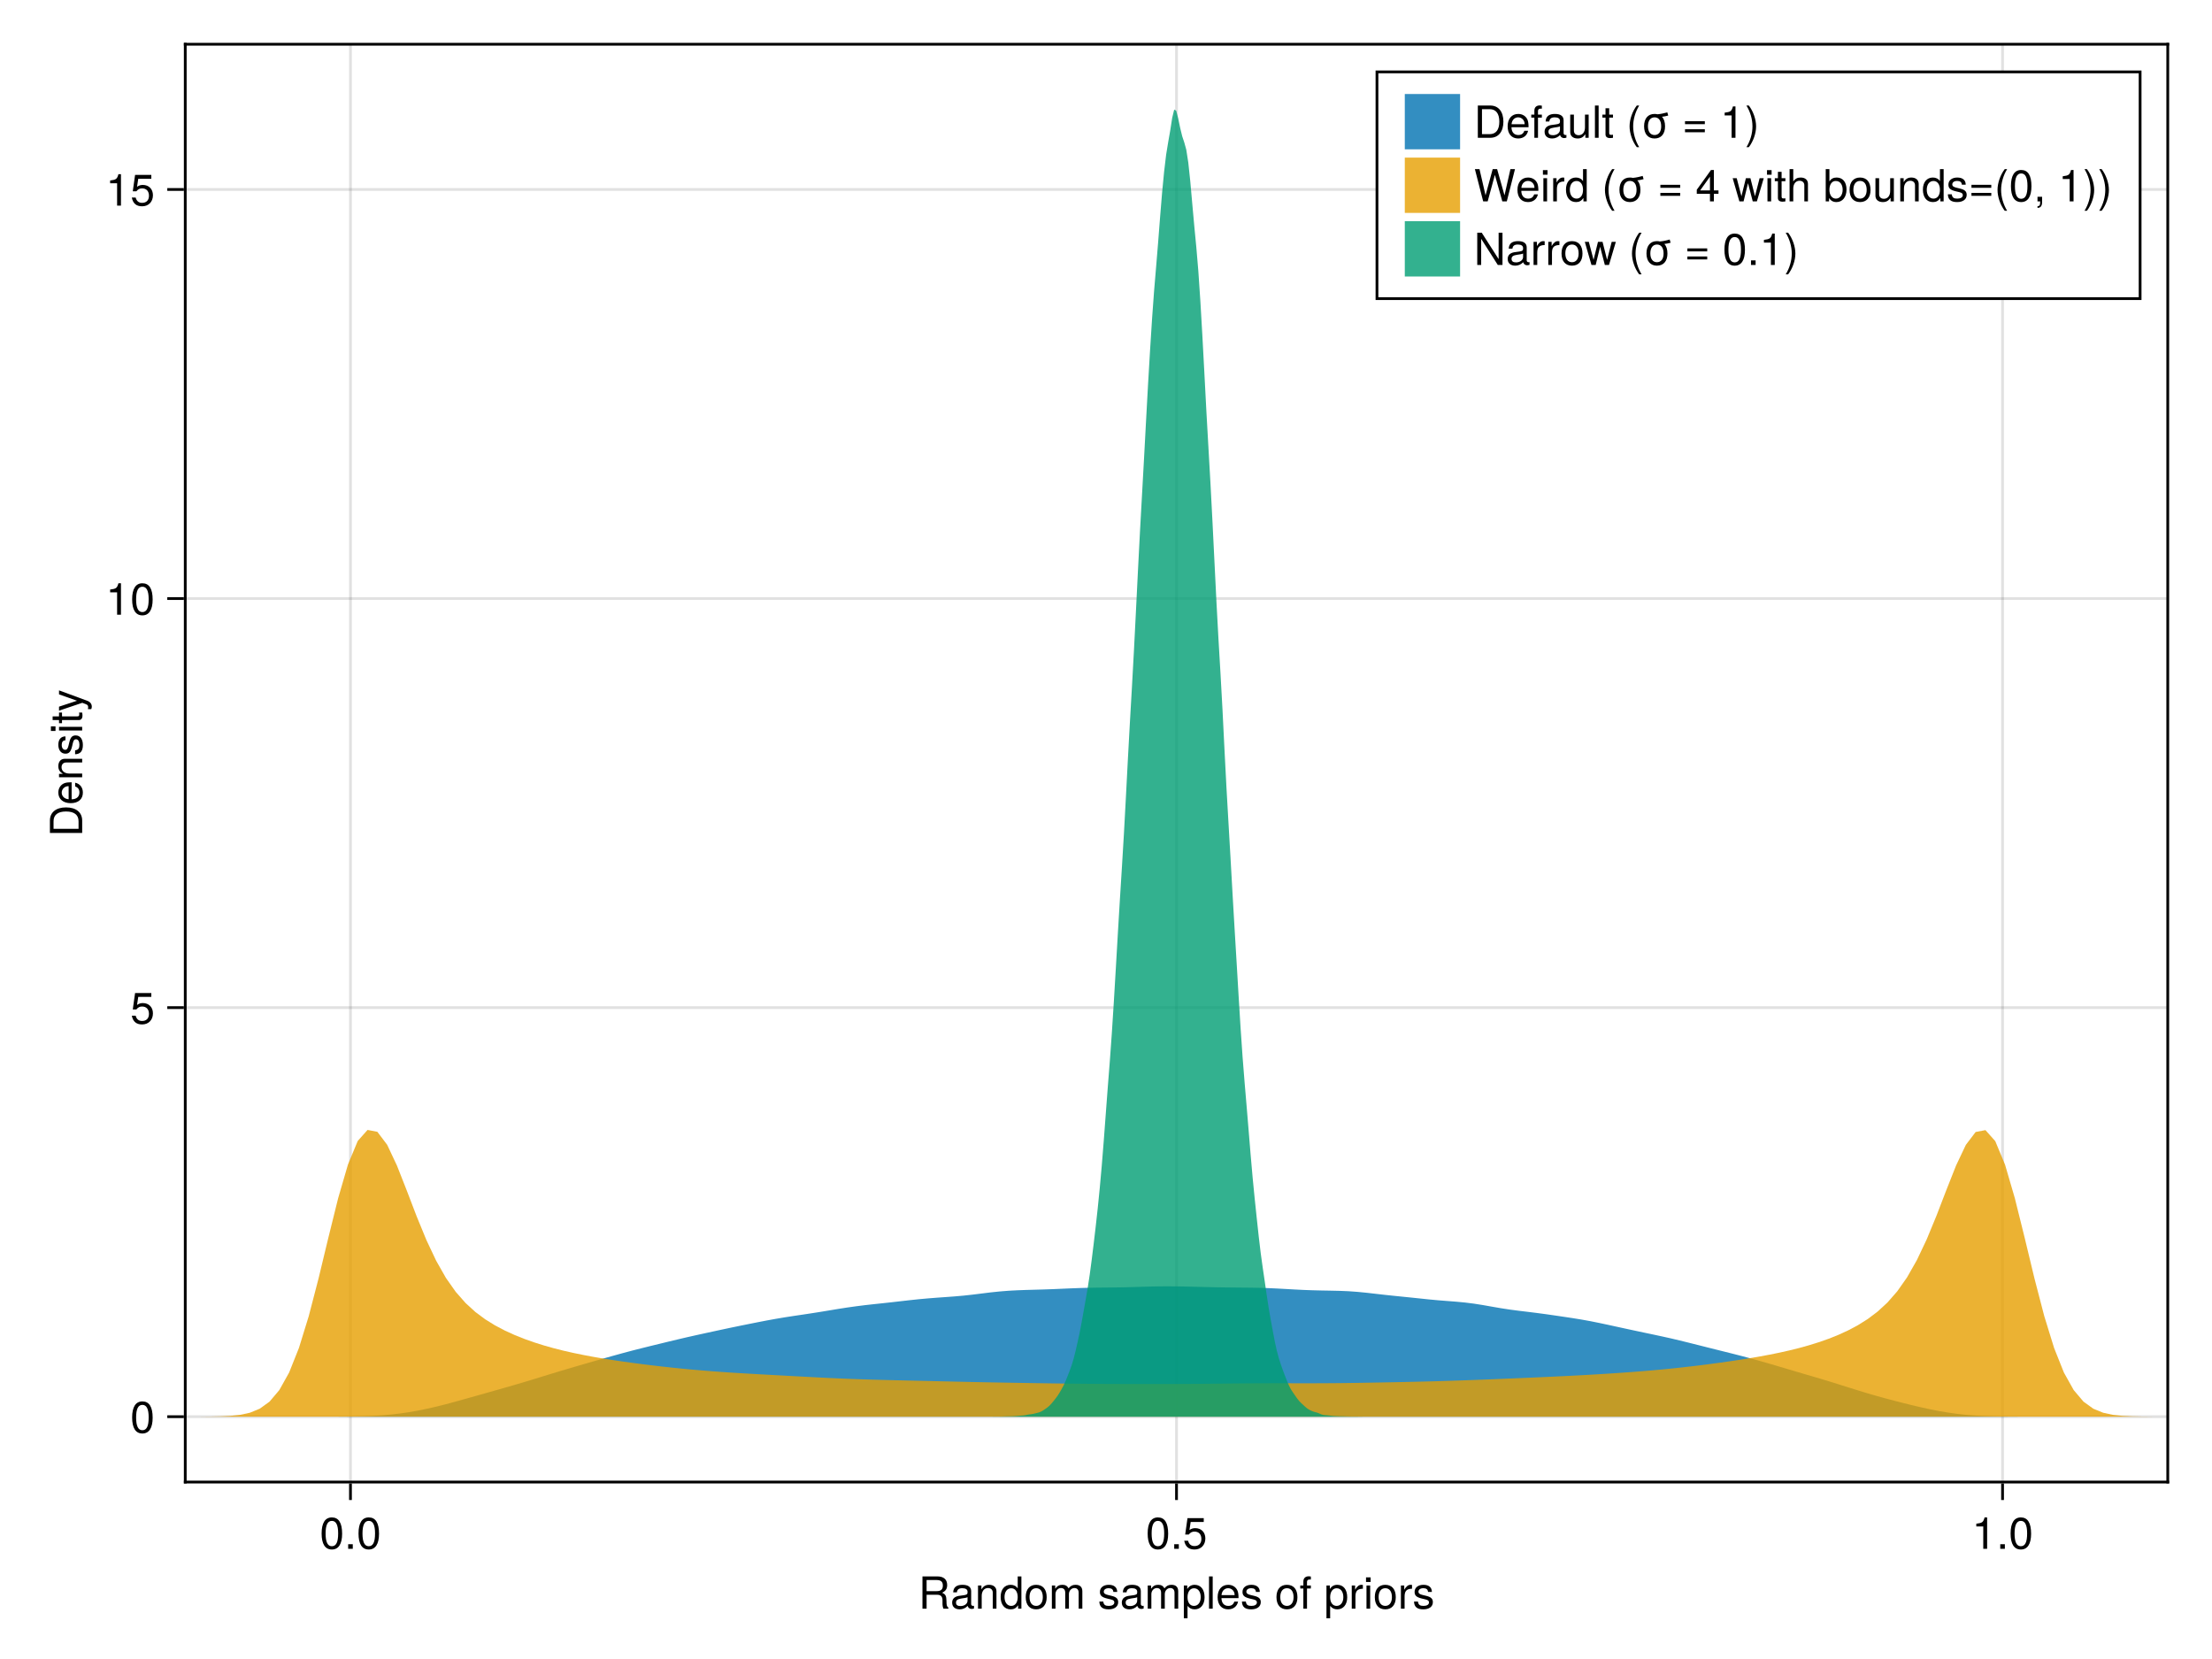 <?xml version="1.0" encoding="UTF-8"?>
<svg xmlns="http://www.w3.org/2000/svg" xmlns:xlink="http://www.w3.org/1999/xlink" width="600pt" height="450pt" viewBox="0 0 600 450" version="1.1">
<defs>
<g>
<symbol overflow="visible" id="glyph0-0-0p8duL0q">
<path style="stroke:none;" d="M 0.234 -8.75 C 0.234 -8.75 0.234 0 0.234 0 C 0.234 0 5.641 0 5.641 0 C 5.641 0 5.641 -8.75 5.641 -8.75 C 5.641 -8.75 0.234 -8.75 0.234 -8.75 Z M 0.859 -0.625 C 0.859 -0.625 0.859 -8.125 0.859 -8.125 C 0.859 -8.125 5.016 -8.125 5.016 -8.125 C 5.016 -8.125 5.016 -0.625 5.016 -0.625 C 5.016 -0.625 0.859 -0.625 0.859 -0.625 Z M 0.859 -0.625 "/>
</symbol>
<symbol overflow="visible" id="glyph0-1-0p8duL0q">
<path style="stroke:none;" d="M 8.141 0 C 8.141 0 6.797 0 6.797 0 C 6.641 -0.359 6.531 -0.891 6.547 -1.422 C 6.547 -1.422 6.547 -2.203 6.547 -2.203 C 6.562 -3.281 6.094 -3.766 5.109 -3.766 C 5.109 -3.766 2.234 -3.766 2.234 -3.766 C 2.234 -3.766 2.234 0 2.234 0 C 2.234 0 1.109 0 1.109 0 C 1.109 0 1.109 -8.75 1.109 -8.75 C 1.109 -8.75 5.141 -8.75 5.141 -8.75 C 6.859 -8.75 7.812 -7.922 7.812 -6.406 C 7.812 -5.406 7.422 -4.797 6.438 -4.312 C 7.375 -3.906 7.594 -3.484 7.625 -2.047 C 7.625 -0.875 7.734 -0.562 8.141 -0.281 C 8.141 -0.281 8.141 0 8.141 0 Z M 6.641 -6.25 C 6.641 -7.234 6.188 -7.766 4.938 -7.766 C 4.938 -7.766 2.234 -7.766 2.234 -7.766 C 2.234 -7.766 2.234 -4.75 2.234 -4.75 C 2.234 -4.75 4.938 -4.75 4.938 -4.75 C 6.125 -4.75 6.641 -5.219 6.641 -6.25 Z M 6.641 -6.25 "/>
</symbol>
<symbol overflow="visible" id="glyph0-2-0p8duL0q">
<path style="stroke:none;" d="M 6.422 -0.031 C 6.094 0.062 5.938 0.078 5.734 0.078 C 5.25 0.078 4.812 -0.266 4.703 -0.75 C 4.156 -0.156 3.375 0.188 2.562 0.188 C 1.297 0.188 0.5 -0.484 0.5 -1.625 C 0.5 -2.406 0.875 -2.969 1.609 -3.266 C 1.984 -3.422 2.203 -3.469 3.625 -3.641 C 4.422 -3.75 4.672 -3.922 4.672 -4.344 C 4.672 -4.344 4.672 -4.609 4.672 -4.609 C 4.672 -5.203 4.156 -5.547 3.266 -5.547 C 2.328 -5.547 1.875 -5.203 1.781 -4.422 C 1.781 -4.422 0.781 -4.422 0.781 -4.422 C 0.844 -5.875 1.781 -6.469 3.297 -6.469 C 4.844 -6.469 5.656 -5.875 5.656 -4.75 C 5.656 -4.75 5.656 -1.25 5.656 -1.25 C 5.656 -0.938 5.859 -0.75 6.203 -0.75 C 6.266 -0.75 6.312 -0.75 6.422 -0.781 C 6.422 -0.781 6.422 -0.031 6.422 -0.031 Z M 4.672 -2.172 C 4.672 -2.172 4.672 -3.109 4.672 -3.109 C 4.328 -2.953 4.109 -2.906 3.062 -2.766 C 1.984 -2.609 1.547 -2.312 1.547 -1.656 C 1.547 -0.969 2 -0.703 2.781 -0.703 C 3.75 -0.703 4.672 -1.266 4.672 -2.172 Z M 4.672 -2.172 "/>
</symbol>
<symbol overflow="visible" id="glyph0-3-0p8duL0q">
<path style="stroke:none;" d="M 5.938 0 C 5.938 0 5.047 0 5.047 0 C 5.047 0 5.047 -0.922 5.047 -0.922 C 4.516 -0.141 3.906 0.188 3.047 0.188 C 1.359 0.188 0.312 -1.078 0.312 -3.203 C 0.312 -5.203 1.375 -6.469 3.016 -6.469 C 3.859 -6.469 4.531 -6.125 4.938 -5.5 C 4.938 -5.5 4.938 -8.75 4.938 -8.75 C 4.938 -8.75 5.938 -8.75 5.938 -8.75 C 5.938 -8.75 5.938 0 5.938 0 Z M 4.938 -3.125 C 4.938 -4.578 4.266 -5.531 3.188 -5.531 C 2.094 -5.531 1.359 -4.609 1.359 -3.141 C 1.359 -1.688 2.094 -0.75 3.188 -0.75 C 4.25 -0.75 4.938 -1.672 4.938 -3.125 Z M 4.938 -3.125 "/>
</symbol>
<symbol overflow="visible" id="glyph0-4-0p8duL0q">
<path style="stroke:none;" d="M 6.125 -3.094 C 6.125 -1.031 5.047 0.188 3.281 0.188 C 1.484 0.188 0.438 -1.031 0.438 -3.141 C 0.438 -5.25 1.5 -6.469 3.266 -6.469 C 5.078 -6.469 6.125 -5.266 6.125 -3.094 Z M 5.078 -3.109 C 5.078 -4.672 4.406 -5.547 3.281 -5.547 C 2.156 -5.547 1.469 -4.656 1.469 -3.141 C 1.469 -1.625 2.156 -0.75 3.281 -0.75 C 4.375 -0.75 5.078 -1.625 5.078 -3.109 Z M 5.078 -3.109 "/>
</symbol>
<symbol overflow="visible" id="glyph0-5-0p8duL0q">
<path style="stroke:none;" d="M 9.125 0 C 9.125 0 8.125 0 8.125 0 C 8.125 0 8.125 -4.328 8.125 -4.328 C 8.125 -5.125 7.703 -5.594 6.969 -5.594 C 6.156 -5.594 5.484 -4.859 5.484 -3.953 C 5.484 -3.953 5.484 0 5.484 0 C 5.484 0 4.484 0 4.484 0 C 4.484 0 4.484 -4.328 4.484 -4.328 C 4.484 -5.141 4.062 -5.594 3.328 -5.594 C 2.516 -5.594 1.844 -4.859 1.844 -3.953 C 1.844 -3.953 1.844 0 1.844 0 C 1.844 0 0.859 0 0.859 0 C 0.859 0 0.859 -6.281 0.859 -6.281 C 0.859 -6.281 1.766 -6.281 1.766 -6.281 C 1.766 -6.281 1.766 -5.406 1.766 -5.406 C 2.297 -6.156 2.859 -6.469 3.703 -6.469 C 4.516 -6.469 5.016 -6.188 5.391 -5.516 C 5.969 -6.219 6.484 -6.469 7.312 -6.469 C 8.5 -6.469 9.125 -5.844 9.125 -4.719 C 9.125 -4.719 9.125 0 9.125 0 Z M 9.125 0 "/>
</symbol>
<symbol overflow="visible" id="glyph0-6-0p8duL0q">
<path style="stroke:none;" d=""/>
</symbol>
<symbol overflow="visible" id="glyph0-7-0p8duL0q">
<path style="stroke:none;" d="M 5.516 -1.766 C 5.516 -0.547 4.5 0.188 2.922 0.188 C 1.266 0.188 0.453 -0.469 0.406 -1.922 C 0.406 -1.922 1.469 -1.922 1.469 -1.922 C 1.594 -0.953 2.094 -0.75 3 -0.75 C 3.875 -0.75 4.469 -1.094 4.469 -1.688 C 4.469 -2.141 4.188 -2.344 3.484 -2.516 C 3.484 -2.516 2.562 -2.734 2.562 -2.734 C 1.062 -3.094 0.562 -3.562 0.562 -4.547 C 0.562 -5.719 1.516 -6.469 2.969 -6.469 C 4.422 -6.469 5.25 -5.766 5.25 -4.531 C 5.25 -4.531 4.203 -4.531 4.203 -4.531 C 4.172 -5.203 3.75 -5.547 2.938 -5.547 C 2.125 -5.547 1.609 -5.172 1.609 -4.594 C 1.609 -4.156 1.953 -3.891 2.766 -3.703 C 2.766 -3.703 3.734 -3.469 3.734 -3.469 C 4.984 -3.172 5.516 -2.703 5.516 -1.766 Z M 5.516 -1.766 "/>
</symbol>
<symbol overflow="visible" id="glyph0-8-0p8duL0q">
<path style="stroke:none;" d="M 1.812 0 C 1.812 0 0.812 0 0.812 0 C 0.812 0 0.812 -8.75 0.812 -8.75 C 0.812 -8.75 1.812 -8.75 1.812 -8.75 C 1.812 -8.75 1.812 0 1.812 0 Z M 1.812 0 "/>
</symbol>
<symbol overflow="visible" id="glyph0-9-0p8duL0q">
<path style="stroke:none;" d="M 6.281 -3.078 C 6.281 -1.078 5.203 0.188 3.594 0.188 C 2.766 0.188 2.188 -0.109 1.656 -0.75 C 1.656 -0.75 1.656 2.609 1.656 2.609 C 1.656 2.609 0.656 2.609 0.656 2.609 C 0.656 2.609 0.656 -6.281 0.656 -6.281 C 0.656 -6.281 1.578 -6.281 1.578 -6.281 C 1.578 -6.281 1.578 -5.344 1.578 -5.344 C 2.047 -6.078 2.719 -6.469 3.578 -6.469 C 5.25 -6.469 6.281 -5.203 6.281 -3.078 Z M 5.234 -3.109 C 5.234 -4.609 4.516 -5.531 3.406 -5.531 C 2.359 -5.531 1.656 -4.578 1.656 -3.094 C 1.656 -1.625 2.359 -0.75 3.406 -0.75 C 4.5 -0.75 5.234 -1.688 5.234 -3.109 Z M 5.234 -3.109 "/>
</symbol>
<symbol overflow="visible" id="glyph0-1-0p8duL0q0">
<path style="stroke:none;" d="M 3.859 -5.406 C 2.297 -5.391 1.844 -4.688 1.844 -3.266 C 1.844 -3.266 1.844 0 1.844 0 C 1.844 0 0.844 0 0.844 0 C 0.844 0 0.844 -6.281 0.844 -6.281 C 0.844 -6.281 1.75 -6.281 1.75 -6.281 C 1.75 -6.281 1.75 -5.141 1.75 -5.141 C 2.328 -6.078 2.812 -6.469 3.469 -6.469 C 3.594 -6.469 3.688 -6.453 3.859 -6.438 C 3.859 -6.438 3.859 -5.406 3.859 -5.406 Z M 3.859 -5.406 "/>
</symbol>
<symbol overflow="visible" id="glyph1-0-0p8duL0q">
<path style="stroke:none;" d="M 0.234 -8.75 C 0.234 -8.75 0.234 0 0.234 0 C 0.234 0 5.641 0 5.641 0 C 5.641 0 5.641 -8.75 5.641 -8.75 C 5.641 -8.75 0.234 -8.75 0.234 -8.75 Z M 0.859 -0.625 C 0.859 -0.625 0.859 -8.125 0.859 -8.125 C 0.859 -8.125 5.016 -8.125 5.016 -8.125 C 5.016 -8.125 5.016 -0.625 5.016 -0.625 C 5.016 -0.625 0.859 -0.625 0.859 -0.625 Z M 0.859 -0.625 "/>
</symbol>
<symbol overflow="visible" id="glyph1-1-0p8duL0q">
<path style="stroke:none;" d="M 5.844 0 C 5.844 0 4.844 0 4.844 0 C 4.844 0 4.844 -4.359 4.844 -4.359 C 4.844 -5.109 4.344 -5.594 3.547 -5.594 C 2.531 -5.594 1.844 -4.75 1.844 -3.469 C 1.844 -3.469 1.844 0 1.844 0 C 1.844 0 0.844 0 0.844 0 C 0.844 0 0.844 -6.281 0.844 -6.281 C 0.844 -6.281 1.766 -6.281 1.766 -6.281 C 1.766 -6.281 1.766 -5.234 1.766 -5.234 C 2.312 -6.109 2.922 -6.469 3.859 -6.469 C 5.062 -6.469 5.844 -5.797 5.844 -4.75 C 5.844 -4.75 5.844 0 5.844 0 Z M 5.844 0 "/>
</symbol>
<symbol overflow="visible" id="glyph1-2-0p8duL0q">
<path style="stroke:none;" d="M 6.422 -0.031 C 6.094 0.062 5.938 0.078 5.734 0.078 C 5.25 0.078 4.812 -0.266 4.703 -0.75 C 4.156 -0.156 3.375 0.188 2.562 0.188 C 1.297 0.188 0.5 -0.484 0.5 -1.625 C 0.5 -2.406 0.875 -2.969 1.609 -3.266 C 1.984 -3.422 2.203 -3.469 3.625 -3.641 C 4.422 -3.75 4.672 -3.922 4.672 -4.344 C 4.672 -4.344 4.672 -4.609 4.672 -4.609 C 4.672 -5.203 4.156 -5.547 3.266 -5.547 C 2.328 -5.547 1.875 -5.203 1.781 -4.422 C 1.781 -4.422 0.781 -4.422 0.781 -4.422 C 0.844 -5.875 1.781 -6.469 3.297 -6.469 C 4.844 -6.469 5.656 -5.875 5.656 -4.75 C 5.656 -4.75 5.656 -1.25 5.656 -1.25 C 5.656 -0.938 5.859 -0.75 6.203 -0.75 C 6.266 -0.75 6.312 -0.75 6.422 -0.781 C 6.422 -0.781 6.422 -0.031 6.422 -0.031 Z M 4.672 -2.172 C 4.672 -2.172 4.672 -3.109 4.672 -3.109 C 4.328 -2.953 4.109 -2.906 3.062 -2.766 C 1.984 -2.609 1.547 -2.312 1.547 -1.656 C 1.547 -0.969 2 -0.703 2.781 -0.703 C 3.75 -0.703 4.672 -1.266 4.672 -2.172 Z M 4.672 -2.172 "/>
</symbol>
<symbol overflow="visible" id="glyph1-3-0p8duL0q">
<path style="stroke:none;" d="M 6.281 -3.078 C 6.281 -1.078 5.203 0.188 3.594 0.188 C 2.766 0.188 2.188 -0.109 1.656 -0.75 C 1.656 -0.75 1.656 2.609 1.656 2.609 C 1.656 2.609 0.656 2.609 0.656 2.609 C 0.656 2.609 0.656 -6.281 0.656 -6.281 C 0.656 -6.281 1.578 -6.281 1.578 -6.281 C 1.578 -6.281 1.578 -5.344 1.578 -5.344 C 2.047 -6.078 2.719 -6.469 3.578 -6.469 C 5.25 -6.469 6.281 -5.203 6.281 -3.078 Z M 5.234 -3.109 C 5.234 -4.609 4.516 -5.531 3.406 -5.531 C 2.359 -5.531 1.656 -4.578 1.656 -3.094 C 1.656 -1.625 2.359 -0.75 3.406 -0.75 C 4.5 -0.75 5.234 -1.688 5.234 -3.109 Z M 5.234 -3.109 "/>
</symbol>
<symbol overflow="visible" id="glyph1-4-0p8duL0q">
<path style="stroke:none;" d="M 5.516 -1.766 C 5.516 -0.547 4.5 0.188 2.922 0.188 C 1.266 0.188 0.453 -0.469 0.406 -1.922 C 0.406 -1.922 1.469 -1.922 1.469 -1.922 C 1.594 -0.953 2.094 -0.75 3 -0.75 C 3.875 -0.75 4.469 -1.094 4.469 -1.688 C 4.469 -2.141 4.188 -2.344 3.484 -2.516 C 3.484 -2.516 2.562 -2.734 2.562 -2.734 C 1.062 -3.094 0.562 -3.562 0.562 -4.547 C 0.562 -5.719 1.516 -6.469 2.969 -6.469 C 4.422 -6.469 5.25 -5.766 5.25 -4.531 C 5.25 -4.531 4.203 -4.531 4.203 -4.531 C 4.172 -5.203 3.75 -5.547 2.938 -5.547 C 2.125 -5.547 1.609 -5.172 1.609 -4.594 C 1.609 -4.156 1.953 -3.891 2.766 -3.703 C 2.766 -3.703 3.734 -3.469 3.734 -3.469 C 4.984 -3.172 5.516 -2.703 5.516 -1.766 Z M 5.516 -1.766 "/>
</symbol>
<symbol overflow="visible" id="glyph1-5-0p8duL0q">
<path style="stroke:none;" d="M 3.094 -5.469 C 3.094 -5.469 2.047 -5.469 2.047 -5.469 C 2.047 -5.469 2.047 0 2.047 0 C 2.047 0 1.062 0 1.062 0 C 1.062 0 1.062 -5.469 1.062 -5.469 C 1.062 -5.469 0.219 -5.469 0.219 -5.469 C 0.219 -5.469 0.219 -6.281 0.219 -6.281 C 0.219 -6.281 1.062 -6.281 1.062 -6.281 C 1.062 -6.281 1.062 -7.359 1.062 -7.359 C 1.062 -8.25 1.609 -8.781 2.531 -8.781 C 2.734 -8.781 2.875 -8.766 3.094 -8.719 C 3.094 -8.719 3.094 -7.891 3.094 -7.891 C 2.875 -7.906 2.828 -7.906 2.75 -7.906 C 2.297 -7.906 2.047 -7.688 2.047 -7.266 C 2.047 -7.266 2.047 -6.281 2.047 -6.281 C 2.047 -6.281 3.094 -6.281 3.094 -6.281 C 3.094 -6.281 3.094 -5.469 3.094 -5.469 Z M 3.094 -5.469 "/>
</symbol>
<symbol overflow="visible" id="glyph1-6-0p8duL0q">
<path style="stroke:none;" d="M 3.859 -5.406 C 2.297 -5.391 1.844 -4.688 1.844 -3.266 C 1.844 -3.266 1.844 0 1.844 0 C 1.844 0 0.844 0 0.844 0 C 0.844 0 0.844 -6.281 0.844 -6.281 C 0.844 -6.281 1.75 -6.281 1.75 -6.281 C 1.75 -6.281 1.75 -5.141 1.75 -5.141 C 2.328 -6.078 2.812 -6.469 3.469 -6.469 C 3.594 -6.469 3.688 -6.453 3.859 -6.438 C 3.859 -6.438 3.859 -5.406 3.859 -5.406 Z M 3.859 -5.406 "/>
</symbol>
<symbol overflow="visible" id="glyph2-0-0p8duL0q">
<path style="stroke:none;" d="M 0.234 -8.75 C 0.234 -8.75 0.234 0 0.234 0 C 0.234 0 5.641 0 5.641 0 C 5.641 0 5.641 -8.75 5.641 -8.75 C 5.641 -8.75 0.234 -8.75 0.234 -8.75 Z M 0.859 -0.625 C 0.859 -0.625 0.859 -8.125 0.859 -8.125 C 0.859 -8.125 5.016 -8.125 5.016 -8.125 C 5.016 -8.125 5.016 -0.625 5.016 -0.625 C 5.016 -0.625 0.859 -0.625 0.859 -0.625 Z M 0.859 -0.625 "/>
</symbol>
<symbol overflow="visible" id="glyph2-1-0p8duL0q">
<path style="stroke:none;" d="M 6.156 -2.859 C 6.156 -2.859 1.531 -2.859 1.531 -2.859 C 1.547 -1.422 2.328 -0.75 3.375 -0.75 C 4.172 -0.75 4.734 -1.078 5.016 -1.906 C 5.016 -1.906 6.031 -1.906 6.031 -1.906 C 5.766 -0.641 4.781 0.188 3.344 0.188 C 1.578 0.188 0.484 -1.047 0.484 -3.109 C 0.484 -5.172 1.609 -6.469 3.359 -6.469 C 4.531 -6.469 5.5 -5.844 5.906 -4.812 C 6.078 -4.344 6.156 -3.766 6.156 -2.859 Z M 5.094 -3.75 C 5.094 -4.734 4.328 -5.547 3.344 -5.547 C 2.344 -5.547 1.625 -4.781 1.547 -3.672 C 1.547 -3.672 5.078 -3.672 5.078 -3.672 C 5.094 -3.703 5.094 -3.75 5.094 -3.75 Z M 5.094 -3.75 "/>
</symbol>
<symbol overflow="visible" id="glyph2-2-0p8duL0q">
<path style="stroke:none;" d="M 6.125 -3.094 C 6.125 -1.031 5.047 0.188 3.281 0.188 C 1.484 0.188 0.438 -1.031 0.438 -3.141 C 0.438 -5.25 1.5 -6.469 3.266 -6.469 C 5.078 -6.469 6.125 -5.266 6.125 -3.094 Z M 5.078 -3.109 C 5.078 -4.672 4.406 -5.547 3.281 -5.547 C 2.156 -5.547 1.469 -4.656 1.469 -3.141 C 1.469 -1.625 2.156 -0.75 3.281 -0.75 C 4.375 -0.75 5.078 -1.625 5.078 -3.109 Z M 5.078 -3.109 "/>
</symbol>
<symbol overflow="visible" id="glyph2-3-0p8duL0q">
<path style="stroke:none;" d=""/>
</symbol>
<symbol overflow="visible" id="glyph2-4-0p8duL0q">
<path style="stroke:none;" d="M 1.844 0 C 1.844 0 0.844 0 0.844 0 C 0.844 0 0.844 -6.281 0.844 -6.281 C 0.844 -6.281 1.844 -6.281 1.844 -6.281 C 1.844 -6.281 1.844 0 1.844 0 Z M 1.969 -7.234 C 1.969 -7.234 0.719 -7.234 0.719 -7.234 C 0.719 -7.234 0.719 -8.484 0.719 -8.484 C 0.719 -8.484 1.969 -8.484 1.969 -8.484 C 1.969 -8.484 1.969 -7.234 1.969 -7.234 Z M 1.969 -7.234 "/>
</symbol>
<symbol overflow="visible" id="glyph3-0-0p8duL0q">
<path style="stroke:none;" d="M 0.234 -8.75 C 0.234 -8.75 0.234 0 0.234 0 C 0.234 0 5.641 0 5.641 0 C 5.641 0 5.641 -8.75 5.641 -8.75 C 5.641 -8.75 0.234 -8.75 0.234 -8.75 Z M 0.859 -0.625 C 0.859 -0.625 0.859 -8.125 0.859 -8.125 C 0.859 -8.125 5.016 -8.125 5.016 -8.125 C 5.016 -8.125 5.016 -0.625 5.016 -0.625 C 5.016 -0.625 0.859 -0.625 0.859 -0.625 Z M 0.859 -0.625 "/>
</symbol>
<symbol overflow="visible" id="glyph3-1-0p8duL0q">
<path style="stroke:none;" d="M 6.078 -4.094 C 6.078 -1.297 5.094 0.188 3.297 0.188 C 1.469 0.188 0.516 -1.297 0.516 -4.156 C 0.516 -7.016 1.469 -8.516 3.297 -8.516 C 5.141 -8.516 6.078 -7.047 6.078 -4.094 Z M 5 -4.188 C 5 -6.469 4.438 -7.578 3.297 -7.578 C 2.156 -7.578 1.594 -6.484 1.594 -4.156 C 1.594 -1.828 2.156 -0.703 3.281 -0.703 C 4.453 -0.703 5 -1.781 5 -4.188 Z M 5 -4.188 "/>
</symbol>
<symbol overflow="visible" id="glyph4-0-0p8duL0q">
<path style="stroke:none;" d="M 0.234 -8.75 C 0.234 -8.75 0.234 0 0.234 0 C 0.234 0 5.641 0 5.641 0 C 5.641 0 5.641 -8.75 5.641 -8.75 C 5.641 -8.75 0.234 -8.75 0.234 -8.75 Z M 0.859 -0.625 C 0.859 -0.625 0.859 -8.125 0.859 -8.125 C 0.859 -8.125 5.016 -8.125 5.016 -8.125 C 5.016 -8.125 5.016 -0.625 5.016 -0.625 C 5.016 -0.625 0.859 -0.625 0.859 -0.625 Z M 0.859 -0.625 "/>
</symbol>
<symbol overflow="visible" id="glyph4-1-0p8duL0q">
<path style="stroke:none;" d="M 2.297 0 C 2.297 0 1.047 0 1.047 0 C 1.047 0 1.047 -1.25 1.047 -1.25 C 1.047 -1.25 2.297 -1.25 2.297 -1.25 C 2.297 -1.25 2.297 0 2.297 0 Z M 2.297 0 "/>
</symbol>
<symbol overflow="visible" id="glyph4-2-0p8duL0q">
<path style="stroke:none;" d="M 4.156 0 C 4.156 0 3.109 0 3.109 0 C 3.109 0 3.109 -6.062 3.109 -6.062 C 3.109 -6.062 1.219 -6.062 1.219 -6.062 C 1.219 -6.062 1.219 -6.812 1.219 -6.812 C 2.859 -7.016 3.094 -7.203 3.469 -8.516 C 3.469 -8.516 4.156 -8.516 4.156 -8.516 C 4.156 -8.516 4.156 0 4.156 0 Z M 4.156 0 "/>
</symbol>
<symbol overflow="visible" id="glyph4-3-0p8duL0q">
<path style="stroke:none;" d="M 6.078 -4.094 C 6.078 -1.297 5.094 0.188 3.297 0.188 C 1.469 0.188 0.516 -1.297 0.516 -4.156 C 0.516 -7.016 1.469 -8.516 3.297 -8.516 C 5.141 -8.516 6.078 -7.047 6.078 -4.094 Z M 5 -4.188 C 5 -6.469 4.438 -7.578 3.297 -7.578 C 2.156 -7.578 1.594 -6.484 1.594 -4.156 C 1.594 -1.828 2.156 -0.703 3.281 -0.703 C 4.453 -0.703 5 -1.781 5 -4.188 Z M 5 -4.188 "/>
</symbol>
<symbol overflow="visible" id="glyph5-0-0p8duL0q">
<path style="stroke:none;" d="M 0.234 -8.75 C 0.234 -8.75 0.234 0 0.234 0 C 0.234 0 5.641 0 5.641 0 C 5.641 0 5.641 -8.75 5.641 -8.75 C 5.641 -8.75 0.234 -8.75 0.234 -8.75 Z M 0.859 -0.625 C 0.859 -0.625 0.859 -8.125 0.859 -8.125 C 0.859 -8.125 5.016 -8.125 5.016 -8.125 C 5.016 -8.125 5.016 -0.625 5.016 -0.625 C 5.016 -0.625 0.859 -0.625 0.859 -0.625 Z M 0.859 -0.625 "/>
</symbol>
<symbol overflow="visible" id="glyph5-1-0p8duL0q">
<path style="stroke:none;" d="M 6.078 -4.094 C 6.078 -1.297 5.094 0.188 3.297 0.188 C 1.469 0.188 0.516 -1.297 0.516 -4.156 C 0.516 -7.016 1.469 -8.516 3.297 -8.516 C 5.141 -8.516 6.078 -7.047 6.078 -4.094 Z M 5 -4.188 C 5 -6.469 4.438 -7.578 3.297 -7.578 C 2.156 -7.578 1.594 -6.484 1.594 -4.156 C 1.594 -1.828 2.156 -0.703 3.281 -0.703 C 4.453 -0.703 5 -1.781 5 -4.188 Z M 5 -4.188 "/>
</symbol>
<symbol overflow="visible" id="glyph5-2-0p8duL0q">
<path style="stroke:none;" d="M 6.156 -2.812 C 6.156 -1.016 4.953 0.188 3.234 0.188 C 1.734 0.188 0.766 -0.484 0.422 -2.188 C 0.422 -2.188 1.469 -2.188 1.469 -2.188 C 1.734 -1.219 2.297 -0.75 3.219 -0.75 C 4.375 -0.75 5.078 -1.453 5.078 -2.672 C 5.078 -3.938 4.359 -4.672 3.219 -4.672 C 2.562 -4.672 2.141 -4.469 1.656 -3.875 C 1.656 -3.875 0.688 -3.875 0.688 -3.875 C 0.688 -3.875 1.312 -8.328 1.312 -8.328 C 1.312 -8.328 5.719 -8.328 5.719 -8.328 C 5.719 -8.328 5.719 -7.281 5.719 -7.281 C 5.719 -7.281 2.172 -7.281 2.172 -7.281 C 2.172 -7.281 1.844 -5.094 1.844 -5.094 C 2.328 -5.453 2.812 -5.609 3.406 -5.609 C 5.047 -5.609 6.156 -4.5 6.156 -2.812 Z M 6.156 -2.812 "/>
</symbol>
<symbol overflow="visible" id="glyph6-0-0p8duL0q">
<path style="stroke:none;" d="M 0.234 -8.75 C 0.234 -8.75 0.234 0 0.234 0 C 0.234 0 5.641 0 5.641 0 C 5.641 0 5.641 -8.75 5.641 -8.75 C 5.641 -8.75 0.234 -8.75 0.234 -8.75 Z M 0.859 -0.625 C 0.859 -0.625 0.859 -8.125 0.859 -8.125 C 0.859 -8.125 5.016 -8.125 5.016 -8.125 C 5.016 -8.125 5.016 -0.625 5.016 -0.625 C 5.016 -0.625 0.859 -0.625 0.859 -0.625 Z M 0.859 -0.625 "/>
</symbol>
<symbol overflow="visible" id="glyph6-1-0p8duL0q">
<path style="stroke:none;" d="M 2.297 0 C 2.297 0 1.047 0 1.047 0 C 1.047 0 1.047 -1.25 1.047 -1.25 C 1.047 -1.25 2.297 -1.25 2.297 -1.25 C 2.297 -1.25 2.297 0 2.297 0 Z M 2.297 0 "/>
</symbol>
<symbol overflow="visible" id="glyph7-0-0p8duL0q">
<path style="stroke:none;" d="M 0.234 -8.75 C 0.234 -8.75 0.234 0 0.234 0 C 0.234 0 5.641 0 5.641 0 C 5.641 0 5.641 -8.75 5.641 -8.75 C 5.641 -8.75 0.234 -8.75 0.234 -8.75 Z M 0.859 -0.625 C 0.859 -0.625 0.859 -8.125 0.859 -8.125 C 0.859 -8.125 5.016 -8.125 5.016 -8.125 C 5.016 -8.125 5.016 -0.625 5.016 -0.625 C 5.016 -0.625 0.859 -0.625 0.859 -0.625 Z M 0.859 -0.625 "/>
</symbol>
<symbol overflow="visible" id="glyph7-1-0p8duL0q">
<path style="stroke:none;" d="M 2.297 0 C 2.297 0 1.047 0 1.047 0 C 1.047 0 1.047 -1.25 1.047 -1.25 C 1.047 -1.25 2.297 -1.25 2.297 -1.25 C 2.297 -1.25 2.297 0 2.297 0 Z M 2.297 0 "/>
</symbol>
<symbol overflow="visible" id="glyph8-0-0p8duL0q">
<path style="stroke:none;" d="M -8.75 -0.234 C -8.75 -0.234 0 -0.234 0 -0.234 C 0 -0.234 0 -5.641 0 -5.641 C 0 -5.641 -8.75 -5.641 -8.75 -5.641 C -8.75 -5.641 -8.75 -0.234 -8.75 -0.234 Z M -0.625 -0.859 C -0.625 -0.859 -8.125 -0.859 -8.125 -0.859 C -8.125 -0.859 -8.125 -5.016 -8.125 -5.016 C -8.125 -5.016 -0.625 -5.016 -0.625 -5.016 C -0.625 -5.016 -0.625 -0.859 -0.625 -0.859 Z M -0.625 -0.859 "/>
</symbol>
<symbol overflow="visible" id="glyph8-1-0p8duL0q">
<path style="stroke:none;" d="M -4.375 -8 C -1.656 -8 0 -6.641 0 -4.438 C 0 -4.438 0 -1.062 0 -1.062 C 0 -1.062 -8.75 -1.062 -8.75 -1.062 C -8.75 -1.062 -8.75 -4.438 -8.75 -4.438 C -8.75 -6.656 -7.094 -8 -4.375 -8 Z M -4.375 -6.891 C -6.594 -6.891 -7.766 -5.969 -7.766 -4.25 C -7.766 -4.25 -7.766 -2.188 -7.766 -2.188 C -7.766 -2.188 -0.984 -2.188 -0.984 -2.188 C -0.984 -2.188 -0.984 -4.25 -0.984 -4.25 C -0.984 -5.969 -2.156 -6.891 -4.375 -6.891 Z M -4.375 -6.891 "/>
</symbol>
<symbol overflow="visible" id="glyph8-2-0p8duL0q">
<path style="stroke:none;" d="M 0 -3.047 C 0.062 -2.719 0.078 -2.469 0.078 -2.234 C 0.078 -1.453 -0.281 -1.016 -0.906 -1.016 C -0.906 -1.016 -5.469 -1.016 -5.469 -1.016 C -5.469 -1.016 -5.469 -0.172 -5.469 -0.172 C -5.469 -0.172 -6.281 -0.172 -6.281 -0.172 C -6.281 -0.172 -6.281 -1.016 -6.281 -1.016 C -6.281 -1.016 -8.016 -1.016 -8.016 -1.016 C -8.016 -1.016 -8.016 -2.016 -8.016 -2.016 C -8.016 -2.016 -6.281 -2.016 -6.281 -2.016 C -6.281 -2.016 -6.281 -3.047 -6.281 -3.047 C -6.281 -3.047 -5.469 -3.047 -5.469 -3.047 C -5.469 -3.047 -5.469 -2.016 -5.469 -2.016 C -5.469 -2.016 -1.359 -2.016 -1.359 -2.016 C -0.906 -2.016 -0.797 -2.141 -0.797 -2.562 C -0.797 -2.766 -0.797 -2.922 -0.844 -3.047 C -0.844 -3.047 0 -3.047 0 -3.047 Z M 0 -3.047 "/>
</symbol>
<symbol overflow="visible" id="glyph8-3-0p8duL0q">
<path style="stroke:none;" d="M -6.281 -5.734 C -6.281 -5.734 1.312 -2.938 1.312 -2.938 C 2.219 -2.609 2.609 -2.031 2.609 -1.312 C 2.609 -1.062 2.562 -0.859 2.453 -0.641 C 2.453 -0.641 1.562 -0.641 1.562 -0.641 C 1.609 -0.859 1.625 -1.031 1.625 -1.172 C 1.625 -1.609 1.469 -1.812 1.016 -1.984 C 1.016 -1.984 0.031 -2.359 0.031 -2.359 C 0.031 -2.359 -6.281 -0.234 -6.281 -0.234 C -6.281 -0.234 -6.281 -1.312 -6.281 -1.312 C -6.281 -1.312 -1.391 -2.922 -1.391 -2.922 C -1.391 -2.922 -6.281 -4.656 -6.281 -4.656 C -6.281 -4.656 -6.281 -5.734 -6.281 -5.734 Z M -6.281 -5.734 "/>
</symbol>
<symbol overflow="visible" id="glyph9-0-0p8duL0q">
<path style="stroke:none;" d="M -8.75 -0.234 C -8.75 -0.234 0 -0.234 0 -0.234 C 0 -0.234 0 -5.641 0 -5.641 C 0 -5.641 -8.75 -5.641 -8.75 -5.641 C -8.75 -5.641 -8.75 -0.234 -8.75 -0.234 Z M -0.625 -0.859 C -0.625 -0.859 -8.125 -0.859 -8.125 -0.859 C -8.125 -0.859 -8.125 -5.016 -8.125 -5.016 C -8.125 -5.016 -0.625 -5.016 -0.625 -5.016 C -0.625 -5.016 -0.625 -0.859 -0.625 -0.859 Z M -0.625 -0.859 "/>
</symbol>
<symbol overflow="visible" id="glyph9-1-0p8duL0q">
<path style="stroke:none;" d="M -2.859 -6.156 C -2.859 -6.156 -2.859 -1.531 -2.859 -1.531 C -1.422 -1.547 -0.75 -2.328 -0.75 -3.375 C -0.75 -4.172 -1.078 -4.734 -1.906 -5.016 C -1.906 -5.016 -1.906 -6.031 -1.906 -6.031 C -0.641 -5.766 0.188 -4.781 0.188 -3.344 C 0.188 -1.578 -1.047 -0.484 -3.109 -0.484 C -5.172 -0.484 -6.469 -1.609 -6.469 -3.359 C -6.469 -4.531 -5.844 -5.5 -4.812 -5.906 C -4.344 -6.078 -3.766 -6.156 -2.859 -6.156 Z M -3.75 -5.094 C -4.734 -5.094 -5.547 -4.328 -5.547 -3.344 C -5.547 -2.344 -4.781 -1.625 -3.672 -1.547 C -3.672 -1.547 -3.672 -5.078 -3.672 -5.078 C -3.703 -5.094 -3.75 -5.094 -3.75 -5.094 Z M -3.75 -5.094 "/>
</symbol>
<symbol overflow="visible" id="glyph9-2-0p8duL0q">
<path style="stroke:none;" d="M 0 -5.844 C 0 -5.844 0 -4.844 0 -4.844 C 0 -4.844 -4.359 -4.844 -4.359 -4.844 C -5.109 -4.844 -5.594 -4.344 -5.594 -3.547 C -5.594 -2.531 -4.75 -1.844 -3.469 -1.844 C -3.469 -1.844 0 -1.844 0 -1.844 C 0 -1.844 0 -0.844 0 -0.844 C 0 -0.844 -6.281 -0.844 -6.281 -0.844 C -6.281 -0.844 -6.281 -1.766 -6.281 -1.766 C -6.281 -1.766 -5.234 -1.766 -5.234 -1.766 C -6.109 -2.312 -6.469 -2.922 -6.469 -3.859 C -6.469 -5.062 -5.797 -5.844 -4.75 -5.844 C -4.75 -5.844 0 -5.844 0 -5.844 Z M 0 -5.844 "/>
</symbol>
<symbol overflow="visible" id="glyph9-3-0p8duL0q">
<path style="stroke:none;" d="M -1.766 -5.516 C -0.547 -5.516 0.188 -4.5 0.188 -2.922 C 0.188 -1.266 -0.469 -0.453 -1.922 -0.406 C -1.922 -0.406 -1.922 -1.469 -1.922 -1.469 C -0.953 -1.594 -0.75 -2.094 -0.75 -3 C -0.75 -3.875 -1.094 -4.469 -1.688 -4.469 C -2.141 -4.469 -2.344 -4.188 -2.516 -3.484 C -2.516 -3.484 -2.734 -2.562 -2.734 -2.562 C -3.094 -1.062 -3.562 -0.562 -4.547 -0.562 C -5.719 -0.562 -6.469 -1.516 -6.469 -2.969 C -6.469 -4.422 -5.766 -5.25 -4.531 -5.25 C -4.531 -5.25 -4.531 -4.203 -4.531 -4.203 C -5.203 -4.172 -5.547 -3.75 -5.547 -2.938 C -5.547 -2.125 -5.172 -1.609 -4.594 -1.609 C -4.156 -1.609 -3.891 -1.953 -3.703 -2.766 C -3.703 -2.766 -3.469 -3.734 -3.469 -3.734 C -3.172 -4.984 -2.703 -5.516 -1.766 -5.516 Z M -1.766 -5.516 "/>
</symbol>
<symbol overflow="visible" id="glyph10-0-0p8duL0q">
<path style="stroke:none;" d="M -8.75 -0.234 C -8.75 -0.234 0 -0.234 0 -0.234 C 0 -0.234 0 -5.641 0 -5.641 C 0 -5.641 -8.75 -5.641 -8.75 -5.641 C -8.75 -5.641 -8.75 -0.234 -8.75 -0.234 Z M -0.625 -0.859 C -0.625 -0.859 -8.125 -0.859 -8.125 -0.859 C -8.125 -0.859 -8.125 -5.016 -8.125 -5.016 C -8.125 -5.016 -0.625 -5.016 -0.625 -5.016 C -0.625 -5.016 -0.625 -0.859 -0.625 -0.859 Z M -0.625 -0.859 "/>
</symbol>
<symbol overflow="visible" id="glyph10-1-0p8duL0q">
<path style="stroke:none;" d="M 0 -1.844 C 0 -1.844 0 -0.844 0 -0.844 C 0 -0.844 -6.281 -0.844 -6.281 -0.844 C -6.281 -0.844 -6.281 -1.844 -6.281 -1.844 C -6.281 -1.844 0 -1.844 0 -1.844 Z M -7.234 -1.969 C -7.234 -1.969 -7.234 -0.719 -7.234 -0.719 C -7.234 -0.719 -8.484 -0.719 -8.484 -0.719 C -8.484 -0.719 -8.484 -1.969 -8.484 -1.969 C -8.484 -1.969 -7.234 -1.969 -7.234 -1.969 Z M -7.234 -1.969 "/>
</symbol>
<symbol overflow="visible" id="glyph11-0-0p8duL0q">
<path style="stroke:none;" d="M 0.234 -8.75 C 0.234 -8.75 0.234 0 0.234 0 C 0.234 0 5.641 0 5.641 0 C 5.641 0 5.641 -8.75 5.641 -8.75 C 5.641 -8.75 0.234 -8.75 0.234 -8.75 Z M 0.859 -0.625 C 0.859 -0.625 0.859 -8.125 0.859 -8.125 C 0.859 -8.125 5.016 -8.125 5.016 -8.125 C 5.016 -8.125 5.016 -0.625 5.016 -0.625 C 5.016 -0.625 0.859 -0.625 0.859 -0.625 Z M 0.859 -0.625 "/>
</symbol>
<symbol overflow="visible" id="glyph11-1-0p8duL0q">
<path style="stroke:none;" d="M 6.078 -4.094 C 6.078 -1.297 5.094 0.188 3.297 0.188 C 1.469 0.188 0.516 -1.297 0.516 -4.156 C 0.516 -7.016 1.469 -8.516 3.297 -8.516 C 5.141 -8.516 6.078 -7.047 6.078 -4.094 Z M 5 -4.188 C 5 -6.469 4.438 -7.578 3.297 -7.578 C 2.156 -7.578 1.594 -6.484 1.594 -4.156 C 1.594 -1.828 2.156 -0.703 3.281 -0.703 C 4.453 -0.703 5 -1.781 5 -4.188 Z M 5 -4.188 "/>
</symbol>
<symbol overflow="visible" id="glyph12-0-0p8duL0q">
<path style="stroke:none;" d="M 0.234 -8.75 C 0.234 -8.75 0.234 0 0.234 0 C 0.234 0 5.641 0 5.641 0 C 5.641 0 5.641 -8.75 5.641 -8.75 C 5.641 -8.75 0.234 -8.75 0.234 -8.75 Z M 0.859 -0.625 C 0.859 -0.625 0.859 -8.125 0.859 -8.125 C 0.859 -8.125 5.016 -8.125 5.016 -8.125 C 5.016 -8.125 5.016 -0.625 5.016 -0.625 C 5.016 -0.625 0.859 -0.625 0.859 -0.625 Z M 0.859 -0.625 "/>
</symbol>
<symbol overflow="visible" id="glyph12-1-0p8duL0q">
<path style="stroke:none;" d="M 6.156 -2.812 C 6.156 -1.016 4.953 0.188 3.234 0.188 C 1.734 0.188 0.766 -0.484 0.422 -2.188 C 0.422 -2.188 1.469 -2.188 1.469 -2.188 C 1.734 -1.219 2.297 -0.75 3.219 -0.75 C 4.375 -0.75 5.078 -1.453 5.078 -2.672 C 5.078 -3.938 4.359 -4.672 3.219 -4.672 C 2.562 -4.672 2.141 -4.469 1.656 -3.875 C 1.656 -3.875 0.688 -3.875 0.688 -3.875 C 0.688 -3.875 1.312 -8.328 1.312 -8.328 C 1.312 -8.328 5.719 -8.328 5.719 -8.328 C 5.719 -8.328 5.719 -7.281 5.719 -7.281 C 5.719 -7.281 2.172 -7.281 2.172 -7.281 C 2.172 -7.281 1.844 -5.094 1.844 -5.094 C 2.328 -5.453 2.812 -5.609 3.406 -5.609 C 5.047 -5.609 6.156 -4.5 6.156 -2.812 Z M 6.156 -2.812 "/>
</symbol>
<symbol overflow="visible" id="glyph13-0-0p8duL0q">
<path style="stroke:none;" d="M 0.234 -8.75 C 0.234 -8.75 0.234 0 0.234 0 C 0.234 0 5.641 0 5.641 0 C 5.641 0 5.641 -8.75 5.641 -8.75 C 5.641 -8.75 0.234 -8.75 0.234 -8.75 Z M 0.859 -0.625 C 0.859 -0.625 0.859 -8.125 0.859 -8.125 C 0.859 -8.125 5.016 -8.125 5.016 -8.125 C 5.016 -8.125 5.016 -0.625 5.016 -0.625 C 5.016 -0.625 0.859 -0.625 0.859 -0.625 Z M 0.859 -0.625 "/>
</symbol>
<symbol overflow="visible" id="glyph13-1-0p8duL0q">
<path style="stroke:none;" d="M 4.156 0 C 4.156 0 3.109 0 3.109 0 C 3.109 0 3.109 -6.062 3.109 -6.062 C 3.109 -6.062 1.219 -6.062 1.219 -6.062 C 1.219 -6.062 1.219 -6.812 1.219 -6.812 C 2.859 -7.016 3.094 -7.203 3.469 -8.516 C 3.469 -8.516 4.156 -8.516 4.156 -8.516 C 4.156 -8.516 4.156 0 4.156 0 Z M 4.156 0 "/>
</symbol>
<symbol overflow="visible" id="glyph14-0-0p8duL0q">
<path style="stroke:none;" d="M 0.234 -8.75 C 0.234 -8.75 0.234 0 0.234 0 C 0.234 0 5.641 0 5.641 0 C 5.641 0 5.641 -8.75 5.641 -8.75 C 5.641 -8.75 0.234 -8.75 0.234 -8.75 Z M 0.859 -0.625 C 0.859 -0.625 0.859 -8.125 0.859 -8.125 C 0.859 -8.125 5.016 -8.125 5.016 -8.125 C 5.016 -8.125 5.016 -0.625 5.016 -0.625 C 5.016 -0.625 0.859 -0.625 0.859 -0.625 Z M 0.859 -0.625 "/>
</symbol>
<symbol overflow="visible" id="glyph14-1-0p8duL0q">
<path style="stroke:none;" d="M 6.078 -4.094 C 6.078 -1.297 5.094 0.188 3.297 0.188 C 1.469 0.188 0.516 -1.297 0.516 -4.156 C 0.516 -7.016 1.469 -8.516 3.297 -8.516 C 5.141 -8.516 6.078 -7.047 6.078 -4.094 Z M 5 -4.188 C 5 -6.469 4.438 -7.578 3.297 -7.578 C 2.156 -7.578 1.594 -6.484 1.594 -4.156 C 1.594 -1.828 2.156 -0.703 3.281 -0.703 C 4.453 -0.703 5 -1.781 5 -4.188 Z M 5 -4.188 "/>
</symbol>
<symbol overflow="visible" id="glyph15-0-0p8duL0q">
<path style="stroke:none;" d="M 0.234 -8.75 C 0.234 -8.75 0.234 0 0.234 0 C 0.234 0 5.641 0 5.641 0 C 5.641 0 5.641 -8.75 5.641 -8.75 C 5.641 -8.75 0.234 -8.75 0.234 -8.75 Z M 0.859 -0.625 C 0.859 -0.625 0.859 -8.125 0.859 -8.125 C 0.859 -8.125 5.016 -8.125 5.016 -8.125 C 5.016 -8.125 5.016 -0.625 5.016 -0.625 C 5.016 -0.625 0.859 -0.625 0.859 -0.625 Z M 0.859 -0.625 "/>
</symbol>
<symbol overflow="visible" id="glyph15-1-0p8duL0q">
<path style="stroke:none;" d="M 4.156 0 C 4.156 0 3.109 0 3.109 0 C 3.109 0 3.109 -6.062 3.109 -6.062 C 3.109 -6.062 1.219 -6.062 1.219 -6.062 C 1.219 -6.062 1.219 -6.812 1.219 -6.812 C 2.859 -7.016 3.094 -7.203 3.469 -8.516 C 3.469 -8.516 4.156 -8.516 4.156 -8.516 C 4.156 -8.516 4.156 0 4.156 0 Z M 4.156 0 "/>
</symbol>
<symbol overflow="visible" id="glyph16-0-0p8duL0q">
<path style="stroke:none;" d="M 0.234 -8.75 C 0.234 -8.75 0.234 0 0.234 0 C 0.234 0 5.641 0 5.641 0 C 5.641 0 5.641 -8.75 5.641 -8.75 C 5.641 -8.75 0.234 -8.75 0.234 -8.75 Z M 0.859 -0.625 C 0.859 -0.625 0.859 -8.125 0.859 -8.125 C 0.859 -8.125 5.016 -8.125 5.016 -8.125 C 5.016 -8.125 5.016 -0.625 5.016 -0.625 C 5.016 -0.625 0.859 -0.625 0.859 -0.625 Z M 0.859 -0.625 "/>
</symbol>
<symbol overflow="visible" id="glyph16-1-0p8duL0q">
<path style="stroke:none;" d="M 6.156 -2.812 C 6.156 -1.016 4.953 0.188 3.234 0.188 C 1.734 0.188 0.766 -0.484 0.422 -2.188 C 0.422 -2.188 1.469 -2.188 1.469 -2.188 C 1.734 -1.219 2.297 -0.75 3.219 -0.75 C 4.375 -0.75 5.078 -1.453 5.078 -2.672 C 5.078 -3.938 4.359 -4.672 3.219 -4.672 C 2.562 -4.672 2.141 -4.469 1.656 -3.875 C 1.656 -3.875 0.688 -3.875 0.688 -3.875 C 0.688 -3.875 1.312 -8.328 1.312 -8.328 C 1.312 -8.328 5.719 -8.328 5.719 -8.328 C 5.719 -8.328 5.719 -7.281 5.719 -7.281 C 5.719 -7.281 2.172 -7.281 2.172 -7.281 C 2.172 -7.281 1.844 -5.094 1.844 -5.094 C 2.328 -5.453 2.812 -5.609 3.406 -5.609 C 5.047 -5.609 6.156 -4.5 6.156 -2.812 Z M 6.156 -2.812 "/>
</symbol>
<symbol overflow="visible" id="glyph17-0-0p8duL0q">
<path style="stroke:none;" d="M 0.234 -8.75 C 0.234 -8.75 0.234 0 0.234 0 C 0.234 0 5.641 0 5.641 0 C 5.641 0 5.641 -8.75 5.641 -8.75 C 5.641 -8.75 0.234 -8.75 0.234 -8.75 Z M 0.859 -0.625 C 0.859 -0.625 0.859 -8.125 0.859 -8.125 C 0.859 -8.125 5.016 -8.125 5.016 -8.125 C 5.016 -8.125 5.016 -0.625 5.016 -0.625 C 5.016 -0.625 0.859 -0.625 0.859 -0.625 Z M 0.859 -0.625 "/>
</symbol>
<symbol overflow="visible" id="glyph17-1-0p8duL0q">
<path style="stroke:none;" d="M 8 -4.375 C 8 -1.656 6.641 0 4.438 0 C 4.438 0 1.062 0 1.062 0 C 1.062 0 1.062 -8.75 1.062 -8.75 C 1.062 -8.75 4.438 -8.75 4.438 -8.75 C 6.656 -8.75 8 -7.094 8 -4.375 Z M 6.891 -4.375 C 6.891 -6.594 5.969 -7.766 4.25 -7.766 C 4.25 -7.766 2.188 -7.766 2.188 -7.766 C 2.188 -7.766 2.188 -0.984 2.188 -0.984 C 2.188 -0.984 4.25 -0.984 4.25 -0.984 C 5.969 -0.984 6.891 -2.156 6.891 -4.375 Z M 6.891 -4.375 "/>
</symbol>
<symbol overflow="visible" id="glyph17-2-0p8duL0q">
<path style="stroke:none;" d="M 6.156 -2.859 C 6.156 -2.859 1.531 -2.859 1.531 -2.859 C 1.547 -1.422 2.328 -0.75 3.375 -0.75 C 4.172 -0.75 4.734 -1.078 5.016 -1.906 C 5.016 -1.906 6.031 -1.906 6.031 -1.906 C 5.766 -0.641 4.781 0.188 3.344 0.188 C 1.578 0.188 0.484 -1.047 0.484 -3.109 C 0.484 -5.172 1.609 -6.469 3.359 -6.469 C 4.531 -6.469 5.5 -5.844 5.906 -4.812 C 6.078 -4.344 6.156 -3.766 6.156 -2.859 Z M 5.094 -3.75 C 5.094 -4.734 4.328 -5.547 3.344 -5.547 C 2.344 -5.547 1.625 -4.781 1.547 -3.672 C 1.547 -3.672 5.078 -3.672 5.078 -3.672 C 5.094 -3.703 5.094 -3.75 5.094 -3.75 Z M 5.094 -3.75 "/>
</symbol>
<symbol overflow="visible" id="glyph17-3-0p8duL0q">
<path style="stroke:none;" d="M 1.812 0 C 1.812 0 0.812 0 0.812 0 C 0.812 0 0.812 -8.75 0.812 -8.75 C 0.812 -8.75 1.812 -8.75 1.812 -8.75 C 1.812 -8.75 1.812 0 1.812 0 Z M 1.812 0 "/>
</symbol>
<symbol overflow="visible" id="glyph17-4-0p8duL0q">
<path style="stroke:none;" d="M 6.188 -3.688 C 6.188 -3.688 0.812 -3.688 0.812 -3.688 C 0.812 -3.688 0.812 -4.5 0.812 -4.5 C 0.812 -4.5 6.188 -4.5 6.188 -4.5 C 6.188 -4.5 6.188 -3.688 6.188 -3.688 Z M 6.188 -1.5 C 6.188 -1.5 0.812 -1.5 0.812 -1.5 C 0.812 -1.5 0.812 -2.312 0.812 -2.312 C 0.812 -2.312 6.188 -2.312 6.188 -2.312 C 6.188 -2.312 6.188 -1.5 6.188 -1.5 Z M 6.188 -1.5 "/>
</symbol>
<symbol overflow="visible" id="glyph17-5-0p8duL0q">
<path style="stroke:none;" d=""/>
</symbol>
<symbol overflow="visible" id="glyph18-0-0p8duL0q">
<path style="stroke:none;" d="M 0.234 -8.75 C 0.234 -8.75 0.234 0 0.234 0 C 0.234 0 5.641 0 5.641 0 C 5.641 0 5.641 -8.75 5.641 -8.75 C 5.641 -8.75 0.234 -8.75 0.234 -8.75 Z M 0.859 -0.625 C 0.859 -0.625 0.859 -8.125 0.859 -8.125 C 0.859 -8.125 5.016 -8.125 5.016 -8.125 C 5.016 -8.125 5.016 -0.625 5.016 -0.625 C 5.016 -0.625 0.859 -0.625 0.859 -0.625 Z M 0.859 -0.625 "/>
</symbol>
<symbol overflow="visible" id="glyph18-1-0p8duL0q">
<path style="stroke:none;" d="M 3.094 -5.469 C 3.094 -5.469 2.047 -5.469 2.047 -5.469 C 2.047 -5.469 2.047 0 2.047 0 C 2.047 0 1.062 0 1.062 0 C 1.062 0 1.062 -5.469 1.062 -5.469 C 1.062 -5.469 0.219 -5.469 0.219 -5.469 C 0.219 -5.469 0.219 -6.281 0.219 -6.281 C 0.219 -6.281 1.062 -6.281 1.062 -6.281 C 1.062 -6.281 1.062 -7.359 1.062 -7.359 C 1.062 -8.25 1.609 -8.781 2.531 -8.781 C 2.734 -8.781 2.875 -8.766 3.094 -8.719 C 3.094 -8.719 3.094 -7.891 3.094 -7.891 C 2.875 -7.906 2.828 -7.906 2.75 -7.906 C 2.297 -7.906 2.047 -7.688 2.047 -7.266 C 2.047 -7.266 2.047 -6.281 2.047 -6.281 C 2.047 -6.281 3.094 -6.281 3.094 -6.281 C 3.094 -6.281 3.094 -5.469 3.094 -5.469 Z M 3.094 -5.469 "/>
</symbol>
<symbol overflow="visible" id="glyph18-2-0p8duL0q">
<path style="stroke:none;" d="M 6.422 -0.031 C 6.094 0.062 5.938 0.078 5.734 0.078 C 5.25 0.078 4.812 -0.266 4.703 -0.75 C 4.156 -0.156 3.375 0.188 2.562 0.188 C 1.297 0.188 0.5 -0.484 0.5 -1.625 C 0.5 -2.406 0.875 -2.969 1.609 -3.266 C 1.984 -3.422 2.203 -3.469 3.625 -3.641 C 4.422 -3.75 4.672 -3.922 4.672 -4.344 C 4.672 -4.344 4.672 -4.609 4.672 -4.609 C 4.672 -5.203 4.156 -5.547 3.266 -5.547 C 2.328 -5.547 1.875 -5.203 1.781 -4.422 C 1.781 -4.422 0.781 -4.422 0.781 -4.422 C 0.844 -5.875 1.781 -6.469 3.297 -6.469 C 4.844 -6.469 5.656 -5.875 5.656 -4.75 C 5.656 -4.75 5.656 -1.25 5.656 -1.25 C 5.656 -0.938 5.859 -0.75 6.203 -0.75 C 6.266 -0.75 6.312 -0.75 6.422 -0.781 C 6.422 -0.781 6.422 -0.031 6.422 -0.031 Z M 4.672 -2.172 C 4.672 -2.172 4.672 -3.109 4.672 -3.109 C 4.328 -2.953 4.109 -2.906 3.062 -2.766 C 1.984 -2.609 1.547 -2.312 1.547 -1.656 C 1.547 -0.969 2 -0.703 2.781 -0.703 C 3.75 -0.703 4.672 -1.266 4.672 -2.172 Z M 4.672 -2.172 "/>
</symbol>
<symbol overflow="visible" id="glyph18-3-0p8duL0q">
<path style="stroke:none;" d="M 5.781 0 C 5.781 0 4.891 0 4.891 0 C 4.891 0 4.891 -0.969 4.891 -0.969 C 4.297 -0.141 3.703 0.188 2.781 0.188 C 1.562 0.188 0.781 -0.484 0.781 -1.531 C 0.781 -1.531 0.781 -6.281 0.781 -6.281 C 0.781 -6.281 1.781 -6.281 1.781 -6.281 C 1.781 -6.281 1.781 -1.938 1.781 -1.938 C 1.781 -1.172 2.281 -0.703 3.078 -0.703 C 4.109 -0.703 4.781 -1.531 4.781 -2.812 C 4.781 -2.812 4.781 -6.281 4.781 -6.281 C 4.781 -6.281 5.781 -6.281 5.781 -6.281 C 5.781 -6.281 5.781 0 5.781 0 Z M 5.781 0 "/>
</symbol>
<symbol overflow="visible" id="glyph18-4-0p8duL0q">
<path style="stroke:none;" d="M 3.047 0 C 2.719 0.062 2.469 0.078 2.234 0.078 C 1.453 0.078 1.016 -0.281 1.016 -0.906 C 1.016 -0.906 1.016 -5.469 1.016 -5.469 C 1.016 -5.469 0.172 -5.469 0.172 -5.469 C 0.172 -5.469 0.172 -6.281 0.172 -6.281 C 0.172 -6.281 1.016 -6.281 1.016 -6.281 C 1.016 -6.281 1.016 -8.016 1.016 -8.016 C 1.016 -8.016 2.016 -8.016 2.016 -8.016 C 2.016 -8.016 2.016 -6.281 2.016 -6.281 C 2.016 -6.281 3.047 -6.281 3.047 -6.281 C 3.047 -6.281 3.047 -5.469 3.047 -5.469 C 3.047 -5.469 2.016 -5.469 2.016 -5.469 C 2.016 -5.469 2.016 -1.359 2.016 -1.359 C 2.016 -0.906 2.141 -0.797 2.562 -0.797 C 2.766 -0.797 2.922 -0.797 3.047 -0.844 C 3.047 -0.844 3.047 0 3.047 0 Z M 3.047 0 "/>
</symbol>
<symbol overflow="visible" id="glyph18-5-0p8duL0q">
<path style="stroke:none;" d=""/>
</symbol>
<symbol overflow="visible" id="glyph18-6-0p8duL0q">
<path style="stroke:none;" d="M 3.484 2.547 C 3.484 2.547 2.828 2.547 2.828 2.547 C 1.625 0.969 0.875 -1.219 0.875 -3.109 C 0.875 -4.984 1.625 -7.172 2.828 -8.75 C 2.828 -8.75 3.484 -8.75 3.484 -8.75 C 2.438 -7.047 1.844 -5.016 1.844 -3.109 C 1.844 -1.188 2.438 0.828 3.484 2.547 Z M 3.484 2.547 "/>
</symbol>
<symbol overflow="visible" id="glyph18-7-0p8duL0q">
<path style="stroke:none;" d="M 7.359 -6.031 C 6.797 -5.875 6.234 -5.766 5.656 -5.703 C 6.203 -5.141 6.5 -4.25 6.5 -3.094 C 6.5 -1.031 5.422 0.188 3.656 0.188 C 1.875 0.188 0.812 -1.031 0.812 -3.141 C 0.812 -5.25 1.891 -6.469 3.641 -6.469 C 3.938 -6.469 4.203 -6.438 4.453 -6.375 C 5.359 -6.453 6.234 -6.656 7.109 -6.906 C 7.109 -6.906 7.359 -6.031 7.359 -6.031 Z M 5.453 -3.109 C 5.453 -4.672 4.781 -5.547 3.656 -5.547 C 2.547 -5.547 1.859 -4.656 1.859 -3.141 C 1.859 -1.625 2.547 -0.75 3.656 -0.75 C 4.766 -0.75 5.453 -1.625 5.453 -3.109 Z M 5.453 -3.109 "/>
</symbol>
<symbol overflow="visible" id="glyph18-8-0p8duL0q">
<path style="stroke:none;" d="M 3.078 -3.094 C 3.078 -1.219 2.312 0.969 1.109 2.547 C 1.109 2.547 0.453 2.547 0.453 2.547 C 1.516 0.844 2.094 -1.188 2.094 -3.094 C 2.094 -5.016 1.516 -7.031 0.453 -8.75 C 0.453 -8.75 1.109 -8.75 1.109 -8.75 C 2.312 -7.172 3.078 -4.984 3.078 -3.094 Z M 3.078 -3.094 "/>
</symbol>
<symbol overflow="visible" id="glyph19-0-0p8duL0q">
<path style="stroke:none;" d="M 0.234 -8.75 C 0.234 -8.75 0.234 0 0.234 0 C 0.234 0 5.641 0 5.641 0 C 5.641 0 5.641 -8.75 5.641 -8.75 C 5.641 -8.75 0.234 -8.75 0.234 -8.75 Z M 0.859 -0.625 C 0.859 -0.625 0.859 -8.125 0.859 -8.125 C 0.859 -8.125 5.016 -8.125 5.016 -8.125 C 5.016 -8.125 5.016 -0.625 5.016 -0.625 C 5.016 -0.625 0.859 -0.625 0.859 -0.625 Z M 0.859 -0.625 "/>
</symbol>
<symbol overflow="visible" id="glyph19-1-0p8duL0q">
<path style="stroke:none;" d="M 4.156 0 C 4.156 0 3.109 0 3.109 0 C 3.109 0 3.109 -6.062 3.109 -6.062 C 3.109 -6.062 1.219 -6.062 1.219 -6.062 C 1.219 -6.062 1.219 -6.812 1.219 -6.812 C 2.859 -7.016 3.094 -7.203 3.469 -8.516 C 3.469 -8.516 4.156 -8.516 4.156 -8.516 C 4.156 -8.516 4.156 0 4.156 0 Z M 4.156 0 "/>
</symbol>
<symbol overflow="visible" id="glyph20-0-0p8duL0q">
<path style="stroke:none;" d="M 0.234 -8.75 C 0.234 -8.75 0.234 0 0.234 0 C 0.234 0 5.641 0 5.641 0 C 5.641 0 5.641 -8.75 5.641 -8.75 C 5.641 -8.75 0.234 -8.75 0.234 -8.75 Z M 0.859 -0.625 C 0.859 -0.625 0.859 -8.125 0.859 -8.125 C 0.859 -8.125 5.016 -8.125 5.016 -8.125 C 5.016 -8.125 5.016 -0.625 5.016 -0.625 C 5.016 -0.625 0.859 -0.625 0.859 -0.625 Z M 0.859 -0.625 "/>
</symbol>
<symbol overflow="visible" id="glyph20-1-0p8duL0q">
<path style="stroke:none;" d="M 11.141 -8.75 C 11.141 -8.75 8.922 0 8.922 0 C 8.922 0 7.703 0 7.703 0 C 7.703 0 5.688 -7.188 5.688 -7.188 C 5.688 -7.188 3.734 0 3.734 0 C 3.734 0 2.516 0 2.516 0 C 2.516 0 0.266 -8.75 0.266 -8.75 C 0.266 -8.75 1.516 -8.75 1.516 -8.75 C 1.516 -8.75 3.156 -1.641 3.156 -1.641 C 3.156 -1.641 5.094 -8.75 5.094 -8.75 C 5.094 -8.75 6.297 -8.75 6.297 -8.75 C 6.297 -8.75 8.297 -1.641 8.297 -1.641 C 8.297 -1.641 9.906 -8.75 9.906 -8.75 C 9.906 -8.75 11.141 -8.75 11.141 -8.75 Z M 11.141 -8.75 "/>
</symbol>
<symbol overflow="visible" id="glyph20-2-0p8duL0q">
<path style="stroke:none;" d="M 6.156 -2.859 C 6.156 -2.859 1.531 -2.859 1.531 -2.859 C 1.547 -1.422 2.328 -0.75 3.375 -0.75 C 4.172 -0.75 4.734 -1.078 5.016 -1.906 C 5.016 -1.906 6.031 -1.906 6.031 -1.906 C 5.766 -0.641 4.781 0.188 3.344 0.188 C 1.578 0.188 0.484 -1.047 0.484 -3.109 C 0.484 -5.172 1.609 -6.469 3.359 -6.469 C 4.531 -6.469 5.5 -5.844 5.906 -4.812 C 6.078 -4.344 6.156 -3.766 6.156 -2.859 Z M 5.094 -3.75 C 5.094 -4.734 4.328 -5.547 3.344 -5.547 C 2.344 -5.547 1.625 -4.781 1.547 -3.672 C 1.547 -3.672 5.078 -3.672 5.078 -3.672 C 5.094 -3.703 5.094 -3.75 5.094 -3.75 Z M 5.094 -3.75 "/>
</symbol>
<symbol overflow="visible" id="glyph20-3-0p8duL0q">
<path style="stroke:none;" d=""/>
</symbol>
<symbol overflow="visible" id="glyph20-4-0p8duL0q">
<path style="stroke:none;" d="M 5.844 0 C 5.844 0 4.844 0 4.844 0 C 4.844 0 4.844 -4.359 4.844 -4.359 C 4.844 -5.109 4.344 -5.594 3.547 -5.594 C 2.531 -5.594 1.844 -4.75 1.844 -3.469 C 1.844 -3.469 1.844 0 1.844 0 C 1.844 0 0.844 0 0.844 0 C 0.844 0 0.844 -6.281 0.844 -6.281 C 0.844 -6.281 1.766 -6.281 1.766 -6.281 C 1.766 -6.281 1.766 -5.234 1.766 -5.234 C 2.312 -6.109 2.922 -6.469 3.859 -6.469 C 5.062 -6.469 5.844 -5.797 5.844 -4.75 C 5.844 -4.75 5.844 0 5.844 0 Z M 5.844 0 "/>
</symbol>
<symbol overflow="visible" id="glyph20-5-0p8duL0q">
<path style="stroke:none;" d="M 5.516 -1.766 C 5.516 -0.547 4.5 0.188 2.922 0.188 C 1.266 0.188 0.453 -0.469 0.406 -1.922 C 0.406 -1.922 1.469 -1.922 1.469 -1.922 C 1.594 -0.953 2.094 -0.75 3 -0.75 C 3.875 -0.75 4.469 -1.094 4.469 -1.688 C 4.469 -2.141 4.188 -2.344 3.484 -2.516 C 3.484 -2.516 2.562 -2.734 2.562 -2.734 C 1.062 -3.094 0.562 -3.562 0.562 -4.547 C 0.562 -5.719 1.516 -6.469 2.969 -6.469 C 4.422 -6.469 5.25 -5.766 5.25 -4.531 C 5.25 -4.531 4.203 -4.531 4.203 -4.531 C 4.172 -5.203 3.75 -5.547 2.938 -5.547 C 2.125 -5.547 1.609 -5.172 1.609 -4.594 C 1.609 -4.156 1.953 -3.891 2.766 -3.703 C 2.766 -3.703 3.734 -3.469 3.734 -3.469 C 4.984 -3.172 5.516 -2.703 5.516 -1.766 Z M 5.516 -1.766 "/>
</symbol>
<symbol overflow="visible" id="glyph20-6-0p8duL0q">
<path style="stroke:none;" d="M 3.484 2.547 C 3.484 2.547 2.828 2.547 2.828 2.547 C 1.625 0.969 0.875 -1.219 0.875 -3.109 C 0.875 -4.984 1.625 -7.172 2.828 -8.75 C 2.828 -8.75 3.484 -8.75 3.484 -8.75 C 2.438 -7.047 1.844 -5.016 1.844 -3.109 C 1.844 -1.188 2.438 0.828 3.484 2.547 Z M 3.484 2.547 "/>
</symbol>
<symbol overflow="visible" id="glyph20-7-0p8duL0q">
<path style="stroke:none;" d="M 3.078 -3.094 C 3.078 -1.219 2.312 0.969 1.109 2.547 C 1.109 2.547 0.453 2.547 0.453 2.547 C 1.516 0.844 2.094 -1.188 2.094 -3.094 C 2.094 -5.016 1.516 -7.031 0.453 -8.75 C 0.453 -8.75 1.109 -8.75 1.109 -8.75 C 2.312 -7.172 3.078 -4.984 3.078 -3.094 Z M 3.078 -3.094 "/>
</symbol>
<symbol overflow="visible" id="glyph21-0-0p8duL0q">
<path style="stroke:none;" d="M 0.234 -8.75 C 0.234 -8.75 0.234 0 0.234 0 C 0.234 0 5.641 0 5.641 0 C 5.641 0 5.641 -8.75 5.641 -8.75 C 5.641 -8.75 0.234 -8.75 0.234 -8.75 Z M 0.859 -0.625 C 0.859 -0.625 0.859 -8.125 0.859 -8.125 C 0.859 -8.125 5.016 -8.125 5.016 -8.125 C 5.016 -8.125 5.016 -0.625 5.016 -0.625 C 5.016 -0.625 0.859 -0.625 0.859 -0.625 Z M 0.859 -0.625 "/>
</symbol>
<symbol overflow="visible" id="glyph21-1-0p8duL0q">
<path style="stroke:none;" d="M 1.844 0 C 1.844 0 0.844 0 0.844 0 C 0.844 0 0.844 -6.281 0.844 -6.281 C 0.844 -6.281 1.844 -6.281 1.844 -6.281 C 1.844 -6.281 1.844 0 1.844 0 Z M 1.969 -7.234 C 1.969 -7.234 0.719 -7.234 0.719 -7.234 C 0.719 -7.234 0.719 -8.484 0.719 -8.484 C 0.719 -8.484 1.969 -8.484 1.969 -8.484 C 1.969 -8.484 1.969 -7.234 1.969 -7.234 Z M 1.969 -7.234 "/>
</symbol>
<symbol overflow="visible" id="glyph21-2-0p8duL0q">
<path style="stroke:none;" d="M 5.938 0 C 5.938 0 5.047 0 5.047 0 C 5.047 0 5.047 -0.922 5.047 -0.922 C 4.516 -0.141 3.906 0.188 3.047 0.188 C 1.359 0.188 0.312 -1.078 0.312 -3.203 C 0.312 -5.203 1.375 -6.469 3.016 -6.469 C 3.859 -6.469 4.531 -6.125 4.938 -5.5 C 4.938 -5.5 4.938 -8.75 4.938 -8.75 C 4.938 -8.75 5.938 -8.75 5.938 -8.75 C 5.938 -8.75 5.938 0 5.938 0 Z M 4.938 -3.125 C 4.938 -4.578 4.266 -5.531 3.188 -5.531 C 2.094 -5.531 1.359 -4.609 1.359 -3.141 C 1.359 -1.688 2.094 -0.75 3.188 -0.75 C 4.25 -0.75 4.938 -1.672 4.938 -3.125 Z M 4.938 -3.125 "/>
</symbol>
<symbol overflow="visible" id="glyph21-3-0p8duL0q">
<path style="stroke:none;" d="M 3.484 2.547 C 3.484 2.547 2.828 2.547 2.828 2.547 C 1.625 0.969 0.875 -1.219 0.875 -3.109 C 0.875 -4.984 1.625 -7.172 2.828 -8.75 C 2.828 -8.75 3.484 -8.75 3.484 -8.75 C 2.438 -7.047 1.844 -5.016 1.844 -3.109 C 1.844 -1.188 2.438 0.828 3.484 2.547 Z M 3.484 2.547 "/>
</symbol>
<symbol overflow="visible" id="glyph21-4-0p8duL0q">
<path style="stroke:none;" d="M 7.359 -6.031 C 6.797 -5.875 6.234 -5.766 5.656 -5.703 C 6.203 -5.141 6.5 -4.25 6.5 -3.094 C 6.5 -1.031 5.422 0.188 3.656 0.188 C 1.875 0.188 0.812 -1.031 0.812 -3.141 C 0.812 -5.25 1.891 -6.469 3.641 -6.469 C 3.938 -6.469 4.203 -6.438 4.453 -6.375 C 5.359 -6.453 6.234 -6.656 7.109 -6.906 C 7.109 -6.906 7.359 -6.031 7.359 -6.031 Z M 5.453 -3.109 C 5.453 -4.672 4.781 -5.547 3.656 -5.547 C 2.547 -5.547 1.859 -4.656 1.859 -3.141 C 1.859 -1.625 2.547 -0.75 3.656 -0.75 C 4.766 -0.75 5.453 -1.625 5.453 -3.109 Z M 5.453 -3.109 "/>
</symbol>
<symbol overflow="visible" id="glyph21-5-0p8duL0q">
<path style="stroke:none;" d=""/>
</symbol>
<symbol overflow="visible" id="glyph21-6-0p8duL0q">
<path style="stroke:none;" d="M 6.188 -3.688 C 6.188 -3.688 0.812 -3.688 0.812 -3.688 C 0.812 -3.688 0.812 -4.5 0.812 -4.5 C 0.812 -4.5 6.188 -4.5 6.188 -4.5 C 6.188 -4.5 6.188 -3.688 6.188 -3.688 Z M 6.188 -1.5 C 6.188 -1.5 0.812 -1.5 0.812 -1.5 C 0.812 -1.5 0.812 -2.312 0.812 -2.312 C 0.812 -2.312 6.188 -2.312 6.188 -2.312 C 6.188 -2.312 6.188 -1.5 6.188 -1.5 Z M 6.188 -1.5 "/>
</symbol>
<symbol overflow="visible" id="glyph21-7-0p8duL0q">
<path style="stroke:none;" d="M 6.234 -2.047 C 6.234 -2.047 4.984 -2.047 4.984 -2.047 C 4.984 -2.047 4.984 0 4.984 0 C 4.984 0 3.922 0 3.922 0 C 3.922 0 3.922 -2.047 3.922 -2.047 C 3.922 -2.047 0.344 -2.047 0.344 -2.047 C 0.344 -2.047 0.344 -3.156 0.344 -3.156 C 0.344 -3.156 4.203 -8.516 4.203 -8.516 C 4.203 -8.516 4.984 -8.516 4.984 -8.516 C 4.984 -8.516 4.984 -2.984 4.984 -2.984 C 4.984 -2.984 6.234 -2.984 6.234 -2.984 C 6.234 -2.984 6.234 -2.047 6.234 -2.047 Z M 3.922 -2.984 C 3.922 -2.984 3.922 -6.703 3.922 -6.703 C 3.922 -6.703 1.266 -2.984 1.266 -2.984 C 1.266 -2.984 3.922 -2.984 3.922 -2.984 Z M 3.922 -2.984 "/>
</symbol>
<symbol overflow="visible" id="glyph21-8-0p8duL0q">
<path style="stroke:none;" d="M 3.047 0 C 2.719 0.062 2.469 0.078 2.234 0.078 C 1.453 0.078 1.016 -0.281 1.016 -0.906 C 1.016 -0.906 1.016 -5.469 1.016 -5.469 C 1.016 -5.469 0.172 -5.469 0.172 -5.469 C 0.172 -5.469 0.172 -6.281 0.172 -6.281 C 0.172 -6.281 1.016 -6.281 1.016 -6.281 C 1.016 -6.281 1.016 -8.016 1.016 -8.016 C 1.016 -8.016 2.016 -8.016 2.016 -8.016 C 2.016 -8.016 2.016 -6.281 2.016 -6.281 C 2.016 -6.281 3.047 -6.281 3.047 -6.281 C 3.047 -6.281 3.047 -5.469 3.047 -5.469 C 3.047 -5.469 2.016 -5.469 2.016 -5.469 C 2.016 -5.469 2.016 -1.359 2.016 -1.359 C 2.016 -0.906 2.141 -0.797 2.562 -0.797 C 2.766 -0.797 2.922 -0.797 3.047 -0.844 C 3.047 -0.844 3.047 0 3.047 0 Z M 3.047 0 "/>
</symbol>
<symbol overflow="visible" id="glyph21-9-0p8duL0q">
<path style="stroke:none;" d="M 5.828 0 C 5.828 0 4.844 0 4.844 0 C 4.844 0 4.844 -4.359 4.844 -4.359 C 4.844 -5.188 4.25 -5.594 3.547 -5.594 C 2.516 -5.594 1.844 -4.75 1.844 -3.469 C 1.844 -3.469 1.844 0 1.844 0 C 1.844 0 0.844 0 0.844 0 C 0.844 0 0.844 -8.75 0.844 -8.75 C 0.844 -8.75 1.844 -8.75 1.844 -8.75 C 1.844 -8.75 1.844 -5.422 1.844 -5.422 C 2.422 -6.188 2.969 -6.469 3.859 -6.469 C 5.078 -6.469 5.828 -5.812 5.828 -4.75 C 5.828 -4.75 5.828 0 5.828 0 Z M 5.828 0 "/>
</symbol>
<symbol overflow="visible" id="glyph21-1-0p8duL0q0">
<path style="stroke:none;" d="M 6.125 -3.094 C 6.125 -1.031 5.047 0.188 3.281 0.188 C 1.484 0.188 0.438 -1.031 0.438 -3.141 C 0.438 -5.25 1.5 -6.469 3.266 -6.469 C 5.078 -6.469 6.125 -5.266 6.125 -3.094 Z M 5.078 -3.109 C 5.078 -4.672 4.406 -5.547 3.281 -5.547 C 2.156 -5.547 1.469 -4.656 1.469 -3.141 C 1.469 -1.625 2.156 -0.75 3.281 -0.75 C 4.375 -0.75 5.078 -1.625 5.078 -3.109 Z M 5.078 -3.109 "/>
</symbol>
<symbol overflow="visible" id="glyph21-1-0p8duL0q1">
<path style="stroke:none;" d="M 2.297 0.188 C 2.297 1.219 1.891 1.766 1.047 1.766 C 1.047 1.766 1.047 1.312 1.047 1.312 C 1.609 1.281 1.766 1.047 1.766 0.219 C 1.766 0.219 1.766 0 1.766 0 C 1.766 0 1.047 0 1.047 0 C 1.047 0 1.047 -1.25 1.047 -1.25 C 1.047 -1.25 2.297 -1.25 2.297 -1.25 C 2.297 -1.25 2.297 0.188 2.297 0.188 Z M 2.297 0.188 "/>
</symbol>
<symbol overflow="visible" id="glyph22-0-0p8duL0q">
<path style="stroke:none;" d="M 0.234 -8.75 C 0.234 -8.75 0.234 0 0.234 0 C 0.234 0 5.641 0 5.641 0 C 5.641 0 5.641 -8.75 5.641 -8.75 C 5.641 -8.75 0.234 -8.75 0.234 -8.75 Z M 0.859 -0.625 C 0.859 -0.625 0.859 -8.125 0.859 -8.125 C 0.859 -8.125 5.016 -8.125 5.016 -8.125 C 5.016 -8.125 5.016 -0.625 5.016 -0.625 C 5.016 -0.625 0.859 -0.625 0.859 -0.625 Z M 0.859 -0.625 "/>
</symbol>
<symbol overflow="visible" id="glyph22-1-0p8duL0q">
<path style="stroke:none;" d="M 3.859 -5.406 C 2.297 -5.391 1.844 -4.688 1.844 -3.266 C 1.844 -3.266 1.844 0 1.844 0 C 1.844 0 0.844 0 0.844 0 C 0.844 0 0.844 -6.281 0.844 -6.281 C 0.844 -6.281 1.75 -6.281 1.75 -6.281 C 1.75 -6.281 1.75 -5.141 1.75 -5.141 C 2.328 -6.078 2.812 -6.469 3.469 -6.469 C 3.594 -6.469 3.688 -6.453 3.859 -6.438 C 3.859 -6.438 3.859 -5.406 3.859 -5.406 Z M 3.859 -5.406 "/>
</symbol>
<symbol overflow="visible" id="glyph22-2-0p8duL0q">
<path style="stroke:none;" d=""/>
</symbol>
<symbol overflow="visible" id="glyph22-3-0p8duL0q">
<path style="stroke:none;" d="M 8.5 -6.281 C 8.5 -6.281 6.641 0 6.641 0 C 6.641 0 5.516 0 5.516 0 C 5.516 0 4.234 -4.938 4.234 -4.938 C 4.234 -4.938 3.031 0 3.031 0 C 3.031 0 1.891 0 1.891 0 C 1.891 0 0.078 -6.281 0.078 -6.281 C 0.078 -6.281 1.172 -6.281 1.172 -6.281 C 1.172 -6.281 2.453 -1.391 2.453 -1.391 C 2.453 -1.391 3.656 -6.281 3.656 -6.281 C 3.656 -6.281 4.891 -6.281 4.891 -6.281 C 4.891 -6.281 6.125 -1.391 6.125 -1.391 C 6.125 -1.391 7.375 -6.281 7.375 -6.281 C 7.375 -6.281 8.5 -6.281 8.5 -6.281 Z M 8.5 -6.281 "/>
</symbol>
<symbol overflow="visible" id="glyph22-4-0p8duL0q">
<path style="stroke:none;" d="M 1.844 0 C 1.844 0 0.844 0 0.844 0 C 0.844 0 0.844 -6.281 0.844 -6.281 C 0.844 -6.281 1.844 -6.281 1.844 -6.281 C 1.844 -6.281 1.844 0 1.844 0 Z M 1.969 -7.234 C 1.969 -7.234 0.719 -7.234 0.719 -7.234 C 0.719 -7.234 0.719 -8.484 0.719 -8.484 C 0.719 -8.484 1.969 -8.484 1.969 -8.484 C 1.969 -8.484 1.969 -7.234 1.969 -7.234 Z M 1.969 -7.234 "/>
</symbol>
<symbol overflow="visible" id="glyph22-5-0p8duL0q">
<path style="stroke:none;" d="M 6.281 -3.219 C 6.281 -1.172 5.203 0.188 3.547 0.188 C 2.656 0.188 2.031 -0.172 1.547 -0.906 C 1.547 -0.906 1.547 0 1.547 0 C 1.547 0 0.641 0 0.641 0 C 0.641 0 0.641 -8.75 0.641 -8.75 C 0.641 -8.75 1.641 -8.75 1.641 -8.75 C 1.641 -8.75 1.641 -5.438 1.641 -5.438 C 2.109 -6.141 2.719 -6.469 3.594 -6.469 C 5.25 -6.469 6.281 -5.25 6.281 -3.219 Z M 5.234 -3.156 C 5.234 -4.562 4.516 -5.531 3.391 -5.531 C 2.344 -5.578 1.641 -4.625 1.641 -3.141 C 1.641 -1.719 2.344 -0.75 3.391 -0.75 C 4.484 -0.75 5.234 -1.734 5.234 -3.156 Z M 5.234 -3.156 "/>
</symbol>
<symbol overflow="visible" id="glyph22-6-0p8duL0q">
<path style="stroke:none;" d="M 5.781 0 C 5.781 0 4.891 0 4.891 0 C 4.891 0 4.891 -0.969 4.891 -0.969 C 4.297 -0.141 3.703 0.188 2.781 0.188 C 1.562 0.188 0.781 -0.484 0.781 -1.531 C 0.781 -1.531 0.781 -6.281 0.781 -6.281 C 0.781 -6.281 1.781 -6.281 1.781 -6.281 C 1.781 -6.281 1.781 -1.938 1.781 -1.938 C 1.781 -1.172 2.281 -0.703 3.078 -0.703 C 4.109 -0.703 4.781 -1.531 4.781 -2.812 C 4.781 -2.812 4.781 -6.281 4.781 -6.281 C 4.781 -6.281 5.781 -6.281 5.781 -6.281 C 5.781 -6.281 5.781 0 5.781 0 Z M 5.781 0 "/>
</symbol>
<symbol overflow="visible" id="glyph22-7-0p8duL0q">
<path style="stroke:none;" d="M 6.188 -3.688 C 6.188 -3.688 0.812 -3.688 0.812 -3.688 C 0.812 -3.688 0.812 -4.5 0.812 -4.5 C 0.812 -4.5 6.188 -4.5 6.188 -4.5 C 6.188 -4.5 6.188 -3.688 6.188 -3.688 Z M 6.188 -1.5 C 6.188 -1.5 0.812 -1.5 0.812 -1.5 C 0.812 -1.5 0.812 -2.312 0.812 -2.312 C 0.812 -2.312 6.188 -2.312 6.188 -2.312 C 6.188 -2.312 6.188 -1.5 6.188 -1.5 Z M 6.188 -1.5 "/>
</symbol>
<symbol overflow="visible" id="glyph22-8-0p8duL0q">
<path style="stroke:none;" d="M 6.078 -4.094 C 6.078 -1.297 5.094 0.188 3.297 0.188 C 1.469 0.188 0.516 -1.297 0.516 -4.156 C 0.516 -7.016 1.469 -8.516 3.297 -8.516 C 5.141 -8.516 6.078 -7.047 6.078 -4.094 Z M 5 -4.188 C 5 -6.469 4.438 -7.578 3.297 -7.578 C 2.156 -7.578 1.594 -6.484 1.594 -4.156 C 1.594 -1.828 2.156 -0.703 3.281 -0.703 C 4.453 -0.703 5 -1.781 5 -4.188 Z M 5 -4.188 "/>
</symbol>
<symbol overflow="visible" id="glyph22-9-0p8duL0q">
<path style="stroke:none;" d="M 4.156 0 C 4.156 0 3.109 0 3.109 0 C 3.109 0 3.109 -6.062 3.109 -6.062 C 3.109 -6.062 1.219 -6.062 1.219 -6.062 C 1.219 -6.062 1.219 -6.812 1.219 -6.812 C 2.859 -7.016 3.094 -7.203 3.469 -8.516 C 3.469 -8.516 4.156 -8.516 4.156 -8.516 C 4.156 -8.516 4.156 0 4.156 0 Z M 4.156 0 "/>
</symbol>
<symbol overflow="visible" id="glyph22-1-0p8duL0q0">
<path style="stroke:none;" d="M 3.078 -3.094 C 3.078 -1.219 2.312 0.969 1.109 2.547 C 1.109 2.547 0.453 2.547 0.453 2.547 C 1.516 0.844 2.094 -1.188 2.094 -3.094 C 2.094 -5.016 1.516 -7.031 0.453 -8.75 C 0.453 -8.75 1.109 -8.75 1.109 -8.75 C 2.312 -7.172 3.078 -4.984 3.078 -3.094 Z M 3.078 -3.094 "/>
</symbol>
<symbol overflow="visible" id="glyph23-0-0p8duL0q">
<path style="stroke:none;" d="M 0.234 -8.75 C 0.234 -8.75 0.234 0 0.234 0 C 0.234 0 5.641 0 5.641 0 C 5.641 0 5.641 -8.75 5.641 -8.75 C 5.641 -8.75 0.234 -8.75 0.234 -8.75 Z M 0.859 -0.625 C 0.859 -0.625 0.859 -8.125 0.859 -8.125 C 0.859 -8.125 5.016 -8.125 5.016 -8.125 C 5.016 -8.125 5.016 -0.625 5.016 -0.625 C 5.016 -0.625 0.859 -0.625 0.859 -0.625 Z M 0.859 -0.625 "/>
</symbol>
<symbol overflow="visible" id="glyph23-1-0p8duL0q">
<path style="stroke:none;" d="M 7.75 0 C 7.75 0 6.484 0 6.484 0 C 6.484 0 1.969 -7.094 1.969 -7.094 C 1.969 -7.094 1.969 0 1.969 0 C 1.969 0 0.906 0 0.906 0 C 0.906 0 0.906 -8.75 0.906 -8.75 C 0.906 -8.75 2.125 -8.75 2.125 -8.75 C 2.125 -8.75 6.703 -1.594 6.703 -1.594 C 6.703 -1.594 6.703 -8.75 6.703 -8.75 C 6.703 -8.75 7.75 -8.75 7.75 -8.75 C 7.75 -8.75 7.75 0 7.75 0 Z M 7.75 0 "/>
</symbol>
<symbol overflow="visible" id="glyph23-2-0p8duL0q">
<path style="stroke:none;" d="M 6.422 -0.031 C 6.094 0.062 5.938 0.078 5.734 0.078 C 5.25 0.078 4.812 -0.266 4.703 -0.75 C 4.156 -0.156 3.375 0.188 2.562 0.188 C 1.297 0.188 0.5 -0.484 0.5 -1.625 C 0.5 -2.406 0.875 -2.969 1.609 -3.266 C 1.984 -3.422 2.203 -3.469 3.625 -3.641 C 4.422 -3.75 4.672 -3.922 4.672 -4.344 C 4.672 -4.344 4.672 -4.609 4.672 -4.609 C 4.672 -5.203 4.156 -5.547 3.266 -5.547 C 2.328 -5.547 1.875 -5.203 1.781 -4.422 C 1.781 -4.422 0.781 -4.422 0.781 -4.422 C 0.844 -5.875 1.781 -6.469 3.297 -6.469 C 4.844 -6.469 5.656 -5.875 5.656 -4.75 C 5.656 -4.75 5.656 -1.25 5.656 -1.25 C 5.656 -0.938 5.859 -0.75 6.203 -0.75 C 6.266 -0.75 6.312 -0.75 6.422 -0.781 C 6.422 -0.781 6.422 -0.031 6.422 -0.031 Z M 4.672 -2.172 C 4.672 -2.172 4.672 -3.109 4.672 -3.109 C 4.328 -2.953 4.109 -2.906 3.062 -2.766 C 1.984 -2.609 1.547 -2.312 1.547 -1.656 C 1.547 -0.969 2 -0.703 2.781 -0.703 C 3.75 -0.703 4.672 -1.266 4.672 -2.172 Z M 4.672 -2.172 "/>
</symbol>
<symbol overflow="visible" id="glyph23-3-0p8duL0q">
<path style="stroke:none;" d="M 3.859 -5.406 C 2.297 -5.391 1.844 -4.688 1.844 -3.266 C 1.844 -3.266 1.844 0 1.844 0 C 1.844 0 0.844 0 0.844 0 C 0.844 0 0.844 -6.281 0.844 -6.281 C 0.844 -6.281 1.75 -6.281 1.75 -6.281 C 1.75 -6.281 1.75 -5.141 1.75 -5.141 C 2.328 -6.078 2.812 -6.469 3.469 -6.469 C 3.594 -6.469 3.688 -6.453 3.859 -6.438 C 3.859 -6.438 3.859 -5.406 3.859 -5.406 Z M 3.859 -5.406 "/>
</symbol>
<symbol overflow="visible" id="glyph23-4-0p8duL0q">
<path style="stroke:none;" d="M 8.5 -6.281 C 8.5 -6.281 6.641 0 6.641 0 C 6.641 0 5.516 0 5.516 0 C 5.516 0 4.234 -4.938 4.234 -4.938 C 4.234 -4.938 3.031 0 3.031 0 C 3.031 0 1.891 0 1.891 0 C 1.891 0 0.078 -6.281 0.078 -6.281 C 0.078 -6.281 1.172 -6.281 1.172 -6.281 C 1.172 -6.281 2.453 -1.391 2.453 -1.391 C 2.453 -1.391 3.656 -6.281 3.656 -6.281 C 3.656 -6.281 4.891 -6.281 4.891 -6.281 C 4.891 -6.281 6.125 -1.391 6.125 -1.391 C 6.125 -1.391 7.375 -6.281 7.375 -6.281 C 7.375 -6.281 8.5 -6.281 8.5 -6.281 Z M 8.5 -6.281 "/>
</symbol>
<symbol overflow="visible" id="glyph23-5-0p8duL0q">
<path style="stroke:none;" d=""/>
</symbol>
<symbol overflow="visible" id="glyph23-6-0p8duL0q">
<path style="stroke:none;" d="M 3.484 2.547 C 3.484 2.547 2.828 2.547 2.828 2.547 C 1.625 0.969 0.875 -1.219 0.875 -3.109 C 0.875 -4.984 1.625 -7.172 2.828 -8.75 C 2.828 -8.75 3.484 -8.75 3.484 -8.75 C 2.438 -7.047 1.844 -5.016 1.844 -3.109 C 1.844 -1.188 2.438 0.828 3.484 2.547 Z M 3.484 2.547 "/>
</symbol>
<symbol overflow="visible" id="glyph23-7-0p8duL0q">
<path style="stroke:none;" d="M 7.359 -6.031 C 6.797 -5.875 6.234 -5.766 5.656 -5.703 C 6.203 -5.141 6.5 -4.25 6.5 -3.094 C 6.5 -1.031 5.422 0.188 3.656 0.188 C 1.875 0.188 0.812 -1.031 0.812 -3.141 C 0.812 -5.25 1.891 -6.469 3.641 -6.469 C 3.938 -6.469 4.203 -6.438 4.453 -6.375 C 5.359 -6.453 6.234 -6.656 7.109 -6.906 C 7.109 -6.906 7.359 -6.031 7.359 -6.031 Z M 5.453 -3.109 C 5.453 -4.672 4.781 -5.547 3.656 -5.547 C 2.547 -5.547 1.859 -4.656 1.859 -3.141 C 1.859 -1.625 2.547 -0.75 3.656 -0.75 C 4.766 -0.75 5.453 -1.625 5.453 -3.109 Z M 5.453 -3.109 "/>
</symbol>
<symbol overflow="visible" id="glyph23-8-0p8duL0q">
<path style="stroke:none;" d="M 6.188 -3.688 C 6.188 -3.688 0.812 -3.688 0.812 -3.688 C 0.812 -3.688 0.812 -4.5 0.812 -4.5 C 0.812 -4.5 6.188 -4.5 6.188 -4.5 C 6.188 -4.5 6.188 -3.688 6.188 -3.688 Z M 6.188 -1.5 C 6.188 -1.5 0.812 -1.5 0.812 -1.5 C 0.812 -1.5 0.812 -2.312 0.812 -2.312 C 0.812 -2.312 6.188 -2.312 6.188 -2.312 C 6.188 -2.312 6.188 -1.5 6.188 -1.5 Z M 6.188 -1.5 "/>
</symbol>
<symbol overflow="visible" id="glyph23-9-0p8duL0q">
<path style="stroke:none;" d="M 6.078 -4.094 C 6.078 -1.297 5.094 0.188 3.297 0.188 C 1.469 0.188 0.516 -1.297 0.516 -4.156 C 0.516 -7.016 1.469 -8.516 3.297 -8.516 C 5.141 -8.516 6.078 -7.047 6.078 -4.094 Z M 5 -4.188 C 5 -6.469 4.438 -7.578 3.297 -7.578 C 2.156 -7.578 1.594 -6.484 1.594 -4.156 C 1.594 -1.828 2.156 -0.703 3.281 -0.703 C 4.453 -0.703 5 -1.781 5 -4.188 Z M 5 -4.188 "/>
</symbol>
<symbol overflow="visible" id="glyph23-1-0p8duL0q0">
<path style="stroke:none;" d="M 4.156 0 C 4.156 0 3.109 0 3.109 0 C 3.109 0 3.109 -6.062 3.109 -6.062 C 3.109 -6.062 1.219 -6.062 1.219 -6.062 C 1.219 -6.062 1.219 -6.812 1.219 -6.812 C 2.859 -7.016 3.094 -7.203 3.469 -8.516 C 3.469 -8.516 4.156 -8.516 4.156 -8.516 C 4.156 -8.516 4.156 0 4.156 0 Z M 4.156 0 "/>
</symbol>
<symbol overflow="visible" id="glyph23-1-0p8duL0q1">
<path style="stroke:none;" d="M 3.078 -3.094 C 3.078 -1.219 2.312 0.969 1.109 2.547 C 1.109 2.547 0.453 2.547 0.453 2.547 C 1.516 0.844 2.094 -1.188 2.094 -3.094 C 2.094 -5.016 1.516 -7.031 0.453 -8.75 C 0.453 -8.75 1.109 -8.75 1.109 -8.75 C 2.312 -7.172 3.078 -4.984 3.078 -3.094 Z M 3.078 -3.094 "/>
</symbol>
<symbol overflow="visible" id="glyph24-0-0p8duL0q">
<path style="stroke:none;" d="M 0.234 -8.75 C 0.234 -8.75 0.234 0 0.234 0 C 0.234 0 5.641 0 5.641 0 C 5.641 0 5.641 -8.75 5.641 -8.75 C 5.641 -8.75 0.234 -8.75 0.234 -8.75 Z M 0.859 -0.625 C 0.859 -0.625 0.859 -8.125 0.859 -8.125 C 0.859 -8.125 5.016 -8.125 5.016 -8.125 C 5.016 -8.125 5.016 -0.625 5.016 -0.625 C 5.016 -0.625 0.859 -0.625 0.859 -0.625 Z M 0.859 -0.625 "/>
</symbol>
<symbol overflow="visible" id="glyph24-1-0p8duL0q">
<path style="stroke:none;" d="M 3.859 -5.406 C 2.297 -5.391 1.844 -4.688 1.844 -3.266 C 1.844 -3.266 1.844 0 1.844 0 C 1.844 0 0.844 0 0.844 0 C 0.844 0 0.844 -6.281 0.844 -6.281 C 0.844 -6.281 1.75 -6.281 1.75 -6.281 C 1.75 -6.281 1.75 -5.141 1.75 -5.141 C 2.328 -6.078 2.812 -6.469 3.469 -6.469 C 3.594 -6.469 3.688 -6.453 3.859 -6.438 C 3.859 -6.438 3.859 -5.406 3.859 -5.406 Z M 3.859 -5.406 "/>
</symbol>
<symbol overflow="visible" id="glyph24-2-0p8duL0q">
<path style="stroke:none;" d="M 2.297 0 C 2.297 0 1.047 0 1.047 0 C 1.047 0 1.047 -1.25 1.047 -1.25 C 1.047 -1.25 2.297 -1.25 2.297 -1.25 C 2.297 -1.25 2.297 0 2.297 0 Z M 2.297 0 "/>
</symbol>
<symbol overflow="visible" id="glyph25-0-0p8duL0q">
<path style="stroke:none;" d="M 0.234 -8.75 C 0.234 -8.75 0.234 0 0.234 0 C 0.234 0 5.641 0 5.641 0 C 5.641 0 5.641 -8.75 5.641 -8.75 C 5.641 -8.75 0.234 -8.75 0.234 -8.75 Z M 0.859 -0.625 C 0.859 -0.625 0.859 -8.125 0.859 -8.125 C 0.859 -8.125 5.016 -8.125 5.016 -8.125 C 5.016 -8.125 5.016 -0.625 5.016 -0.625 C 5.016 -0.625 0.859 -0.625 0.859 -0.625 Z M 0.859 -0.625 "/>
</symbol>
<symbol overflow="visible" id="glyph25-1-0p8duL0q">
<path style="stroke:none;" d="M 6.125 -3.094 C 6.125 -1.031 5.047 0.188 3.281 0.188 C 1.484 0.188 0.438 -1.031 0.438 -3.141 C 0.438 -5.25 1.5 -6.469 3.266 -6.469 C 5.078 -6.469 6.125 -5.266 6.125 -3.094 Z M 5.078 -3.109 C 5.078 -4.672 4.406 -5.547 3.281 -5.547 C 2.156 -5.547 1.469 -4.656 1.469 -3.141 C 1.469 -1.625 2.156 -0.75 3.281 -0.75 C 4.375 -0.75 5.078 -1.625 5.078 -3.109 Z M 5.078 -3.109 "/>
</symbol>
</g>
</defs>
<g id="surface1-0p8duL0q">
<rect x="0" y="0" width="600" height="450" style="fill:rgb(100%,100%,100%);fill-opacity:1;stroke:none;"/>
<path style=" stroke:none;fill-rule:nonzero;fill:rgb(100%,100%,100%);fill-opacity:1;" d="M 50.25 402 L 588 402 L 588 12 L 50.25 12 Z M 50.25 402 "/>
<path style="fill:none;stroke-width:1;stroke-linecap:butt;stroke-linejoin:miter;stroke:rgb(0%,0%,0%);stroke-opacity:0.12;stroke-miterlimit:2;" d="M 126.75 536 L 126.75 16 " transform="matrix(0.75,0,0,0.75,0,0)"/>
<path style="fill:none;stroke-width:1;stroke-linecap:butt;stroke-linejoin:miter;stroke:rgb(0%,0%,0%);stroke-opacity:0.12;stroke-miterlimit:2;" d="M 425.5 536 L 425.5 16 " transform="matrix(0.75,0,0,0.75,0,0)"/>
<path style="fill:none;stroke-width:1;stroke-linecap:butt;stroke-linejoin:miter;stroke:rgb(0%,0%,0%);stroke-opacity:0.12;stroke-miterlimit:2;" d="M 724.25 536 L 724.25 16 " transform="matrix(0.75,0,0,0.75,0,0)"/>
<path style="fill:none;stroke-width:1;stroke-linecap:butt;stroke-linejoin:miter;stroke:rgb(0%,0%,0%);stroke-opacity:0.12;stroke-miterlimit:2;" d="M 67 512.365 L 784 512.365 " transform="matrix(0.75,0,0,0.75,0,0)"/>
<path style="fill:none;stroke-width:1;stroke-linecap:butt;stroke-linejoin:miter;stroke:rgb(0%,0%,0%);stroke-opacity:0.12;stroke-miterlimit:2;" d="M 67 364.417 L 784 364.417 " transform="matrix(0.75,0,0,0.75,0,0)"/>
<path style="fill:none;stroke-width:1;stroke-linecap:butt;stroke-linejoin:miter;stroke:rgb(0%,0%,0%);stroke-opacity:0.12;stroke-miterlimit:2;" d="M 67 216.474 L 784 216.474 " transform="matrix(0.75,0,0,0.75,0,0)"/>
<path style="fill:none;stroke-width:1;stroke-linecap:butt;stroke-linejoin:miter;stroke:rgb(0%,0%,0%);stroke-opacity:0.12;stroke-miterlimit:2;" d="M 67 68.526 L 784 68.526 " transform="matrix(0.75,0,0,0.75,0,0)"/>
<g style="fill:rgb(0%,0%,0%);fill-opacity:1;">
  <use xlink:href="#glyph0-1-0p8duL0q" x="249.105" y="436.344"/>
</g>
<g style="fill:rgb(0%,0%,0%);fill-opacity:1;">
  <use xlink:href="#glyph0-2-0p8duL0q" x="257.769" y="436.344"/>
</g>
<g style="fill:rgb(0%,0%,0%);fill-opacity:1;">
  <use xlink:href="#glyph1-1-0p8duL0q" x="264.441" y="436.344"/>
</g>
<g style="fill:rgb(0%,0%,0%);fill-opacity:1;">
  <use xlink:href="#glyph0-3-0p8duL0q" x="271.113" y="436.344"/>
</g>
<g style="fill:rgb(0%,0%,0%);fill-opacity:1;">
  <use xlink:href="#glyph0-4-0p8duL0q" x="277.785" y="436.344"/>
</g>
<g style="fill:rgb(0%,0%,0%);fill-opacity:1;">
  <use xlink:href="#glyph0-5-0p8duL0q" x="284.457" y="436.344"/>
</g>
<g style="fill:rgb(0%,0%,0%);fill-opacity:1;">
  <use xlink:href="#glyph0-6-0p8duL0q" x="294.453" y="436.344"/>
</g>
<g style="fill:rgb(0%,0%,0%);fill-opacity:1;">
  <use xlink:href="#glyph0-7-0p8duL0q" x="297.789" y="436.344"/>
</g>
<g style="fill:rgb(0%,0%,0%);fill-opacity:1;">
  <use xlink:href="#glyph1-2-0p8duL0q" x="303.789" y="436.344"/>
</g>
<g style="fill:rgb(0%,0%,0%);fill-opacity:1;">
  <use xlink:href="#glyph0-5-0p8duL0q" x="310.461" y="436.344"/>
</g>
<g style="fill:rgb(0%,0%,0%);fill-opacity:1;">
  <use xlink:href="#glyph1-3-0p8duL0q" x="320.457" y="436.344"/>
</g>
<g style="fill:rgb(0%,0%,0%);fill-opacity:1;">
  <use xlink:href="#glyph0-8-0p8duL0q" x="327.129" y="436.344"/>
</g>
<g style="fill:rgb(0%,0%,0%);fill-opacity:1;">
  <use xlink:href="#glyph2-1-0p8duL0q" x="329.793" y="436.344"/>
</g>
<g style="fill:rgb(0%,0%,0%);fill-opacity:1;">
  <use xlink:href="#glyph1-4-0p8duL0q" x="336.465" y="436.344"/>
</g>
<g style="fill:rgb(0%,0%,0%);fill-opacity:1;">
  <use xlink:href="#glyph0-6-0p8duL0q" x="342.465" y="436.344"/>
</g>
<g style="fill:rgb(0%,0%,0%);fill-opacity:1;">
  <use xlink:href="#glyph2-2-0p8duL0q" x="345.801" y="436.344"/>
</g>
<g style="fill:rgb(0%,0%,0%);fill-opacity:1;">
  <use xlink:href="#glyph1-5-0p8duL0q" x="352.473" y="436.344"/>
</g>
<g style="fill:rgb(0%,0%,0%);fill-opacity:1;">
  <use xlink:href="#glyph2-3-0p8duL0q" x="355.809" y="436.344"/>
</g>
<g style="fill:rgb(0%,0%,0%);fill-opacity:1;">
  <use xlink:href="#glyph0-9-0p8duL0q" x="359.145" y="436.344"/>
</g>
<g style="fill:rgb(0%,0%,0%);fill-opacity:1;">
  <use xlink:href="#glyph1-6-0p8duL0q" x="365.817" y="436.344"/>
</g>
<g style="fill:rgb(0%,0%,0%);fill-opacity:1;">
  <use xlink:href="#glyph2-4-0p8duL0q" x="369.813" y="436.344"/>
</g>
<g style="fill:rgb(0%,0%,0%);fill-opacity:1;">
  <use xlink:href="#glyph2-2-0p8duL0q" x="372.477" y="436.344"/>
</g>
<g style="fill:rgb(0%,0%,0%);fill-opacity:1;">
  <use xlink:href="#glyph0-1-0p8duL0q0" x="379.149" y="436.344"/>
</g>
<g style="fill:rgb(0%,0%,0%);fill-opacity:1;">
  <use xlink:href="#glyph1-4-0p8duL0q" x="383.145" y="436.344"/>
</g>
<g style="fill:rgb(0%,0%,0%);fill-opacity:1;">
  <use xlink:href="#glyph3-1-0p8duL0q" x="86.723" y="420.114"/>
</g>
<g style="fill:rgb(0%,0%,0%);fill-opacity:1;">
  <use xlink:href="#glyph4-1-0p8duL0q" x="93.395" y="420.114"/>
</g>
<g style="fill:rgb(0%,0%,0%);fill-opacity:1;">
  <use xlink:href="#glyph3-1-0p8duL0q" x="96.731" y="420.114"/>
</g>
<g style="fill:rgb(0%,0%,0%);fill-opacity:1;">
  <use xlink:href="#glyph5-1-0p8duL0q" x="310.785" y="420.114"/>
</g>
<g style="fill:rgb(0%,0%,0%);fill-opacity:1;">
  <use xlink:href="#glyph6-1-0p8duL0q" x="317.457" y="420.114"/>
</g>
<g style="fill:rgb(0%,0%,0%);fill-opacity:1;">
  <use xlink:href="#glyph5-2-0p8duL0q" x="320.793" y="420.114"/>
</g>
<g style="fill:rgb(0%,0%,0%);fill-opacity:1;">
  <use xlink:href="#glyph4-2-0p8duL0q" x="534.848" y="420.114"/>
</g>
<g style="fill:rgb(0%,0%,0%);fill-opacity:1;">
  <use xlink:href="#glyph7-1-0p8duL0q" x="541.519" y="420.114"/>
</g>
<g style="fill:rgb(0%,0%,0%);fill-opacity:1;">
  <use xlink:href="#glyph4-3-0p8duL0q" x="544.855" y="420.114"/>
</g>
<g style="fill:rgb(0%,0%,0%);fill-opacity:1;">
  <use xlink:href="#glyph8-1-0p8duL0q" x="22.29" y="227.004"/>
</g>
<g style="fill:rgb(0%,0%,0%);fill-opacity:1;">
  <use xlink:href="#glyph9-1-0p8duL0q" x="22.29" y="218.34"/>
</g>
<g style="fill:rgb(0%,0%,0%);fill-opacity:1;">
  <use xlink:href="#glyph9-2-0p8duL0q" x="22.29" y="211.668"/>
</g>
<g style="fill:rgb(0%,0%,0%);fill-opacity:1;">
  <use xlink:href="#glyph9-3-0p8duL0q" x="22.29" y="204.996"/>
</g>
<g style="fill:rgb(0%,0%,0%);fill-opacity:1;">
  <use xlink:href="#glyph10-1-0p8duL0q" x="22.29" y="198.996"/>
</g>
<g style="fill:rgb(0%,0%,0%);fill-opacity:1;">
  <use xlink:href="#glyph8-2-0p8duL0q" x="22.29" y="196.332"/>
</g>
<g style="fill:rgb(0%,0%,0%);fill-opacity:1;">
  <use xlink:href="#glyph8-3-0p8duL0q" x="22.29" y="192.996"/>
</g>
<g style="fill:rgb(0%,0%,0%);fill-opacity:1;">
  <use xlink:href="#glyph11-1-0p8duL0q" x="35.328" y="388.647"/>
</g>
<g style="fill:rgb(0%,0%,0%);fill-opacity:1;">
  <use xlink:href="#glyph12-1-0p8duL0q" x="35.328" y="277.688"/>
</g>
<g style="fill:rgb(0%,0%,0%);fill-opacity:1;">
  <use xlink:href="#glyph13-1-0p8duL0q" x="28.656" y="166.729"/>
</g>
<g style="fill:rgb(0%,0%,0%);fill-opacity:1;">
  <use xlink:href="#glyph14-1-0p8duL0q" x="35.328" y="166.729"/>
</g>
<g style="fill:rgb(0%,0%,0%);fill-opacity:1;">
  <use xlink:href="#glyph15-1-0p8duL0q" x="28.656" y="55.77"/>
</g>
<g style="fill:rgb(0%,0%,0%);fill-opacity:1;">
  <use xlink:href="#glyph16-1-0p8duL0q" x="35.328" y="55.77"/>
</g>
<path style=" stroke:none;fill-rule:nonzero;fill:rgb(0%,44.706%,69.804%);fill-opacity:0.8;" d="M 76.895 384.273 L 86.605 384.273 L 89.031 384.27 L 91.461 384.266 L 93.887 384.25 L 96.316 384.219 L 98.742 384.16 L 101.172 384.059 L 103.598 383.906 L 106.027 383.691 L 108.453 383.41 L 110.883 383.055 L 113.309 382.629 L 115.738 382.137 L 118.164 381.586 L 120.594 380.98 L 123.02 380.332 L 125.449 379.66 L 127.875 378.977 L 130.305 378.293 L 132.73 377.605 L 135.16 376.918 L 137.586 376.227 L 140.016 375.523 L 142.441 374.805 L 144.871 374.07 L 147.297 373.32 L 149.727 372.574 L 152.152 371.84 L 154.582 371.121 L 157.008 370.406 L 159.438 369.703 L 161.863 369.008 L 164.293 368.316 L 166.719 367.637 L 169.148 366.969 L 171.574 366.324 L 174.004 365.707 L 176.43 365.105 L 178.859 364.516 L 181.285 363.922 L 183.715 363.34 L 186.141 362.77 L 188.57 362.223 L 190.996 361.688 L 193.426 361.16 L 195.852 360.637 L 198.281 360.121 L 200.707 359.621 L 203.137 359.129 L 205.562 358.645 L 207.992 358.176 L 210.418 357.734 L 212.848 357.324 L 215.273 356.949 L 217.703 356.59 L 220.129 356.223 L 222.559 355.84 L 224.984 355.438 L 227.414 355.035 L 229.84 354.656 L 232.27 354.316 L 234.695 354.012 L 237.125 353.742 L 239.551 353.484 L 241.98 353.219 L 244.406 352.941 L 246.836 352.664 L 249.262 352.406 L 251.691 352.188 L 254.117 351.996 L 256.547 351.824 L 258.973 351.645 L 261.402 351.43 L 263.828 351.164 L 266.258 350.863 L 268.684 350.562 L 271.113 350.309 L 273.539 350.113 L 275.969 349.984 L 278.395 349.895 L 280.824 349.828 L 283.25 349.758 L 285.68 349.672 L 288.105 349.566 L 290.535 349.461 L 292.961 349.371 L 295.391 349.305 L 297.816 349.266 L 300.246 349.242 L 302.672 349.215 L 305.102 349.172 L 307.527 349.105 L 309.957 349.031 L 312.383 348.965 L 314.812 348.922 L 317.238 348.914 L 319.668 348.938 L 322.094 348.984 L 324.523 349.043 L 326.949 349.105 L 329.379 349.16 L 331.805 349.203 L 334.234 349.23 L 336.66 349.254 L 339.09 349.277 L 341.516 349.316 L 343.945 349.395 L 346.371 349.504 L 348.801 349.637 L 351.227 349.773 L 353.656 349.895 L 356.082 349.984 L 358.512 350.043 L 360.941 350.086 L 363.367 350.141 L 365.797 350.242 L 368.223 350.418 L 370.652 350.656 L 373.078 350.934 L 375.508 351.211 L 377.934 351.469 L 380.363 351.715 L 382.789 351.961 L 385.219 352.215 L 387.645 352.469 L 390.074 352.695 L 392.5 352.887 L 394.93 353.074 L 397.355 353.305 L 399.785 353.609 L 402.211 353.992 L 404.641 354.422 L 407.066 354.84 L 409.496 355.215 L 411.922 355.535 L 414.352 355.828 L 416.777 356.129 L 419.207 356.453 L 421.633 356.801 L 424.062 357.16 L 426.488 357.523 L 428.918 357.918 L 431.344 358.355 L 433.773 358.844 L 436.199 359.359 L 438.629 359.891 L 441.055 360.418 L 443.484 360.941 L 445.91 361.457 L 448.34 361.969 L 450.766 362.488 L 453.195 363.027 L 455.621 363.602 L 458.051 364.199 L 460.477 364.809 L 462.906 365.422 L 465.332 366.031 L 467.762 366.637 L 470.188 367.242 L 472.617 367.867 L 475.043 368.512 L 477.473 369.184 L 479.898 369.879 L 482.328 370.594 L 484.754 371.316 L 487.184 372.039 L 489.609 372.75 L 492.039 373.461 L 494.465 374.18 L 496.895 374.922 L 499.32 375.68 L 501.75 376.445 L 504.176 377.203 L 506.605 377.941 L 509.031 378.645 L 511.461 379.316 L 513.887 379.961 L 516.316 380.582 L 518.742 381.18 L 521.172 381.75 L 523.598 382.281 L 526.027 382.758 L 528.453 383.164 L 530.883 383.504 L 533.309 383.77 L 535.738 383.965 L 538.164 384.102 L 540.594 384.184 L 543.02 384.23 L 545.449 384.258 L 547.875 384.266 L 550.305 384.27 L 552.73 384.273 L 560.016 384.273 Z M 76.895 384.273 "/>
<path style=" stroke:none;fill-rule:nonzero;fill:rgb(90.196%,62.353%,0%);fill-opacity:0.8;" d="M 54.484 384.258 L 57.145 384.238 L 59.805 384.184 L 62.465 384.055 L 65.125 383.773 L 67.785 383.199 L 70.445 382.109 L 73.105 380.195 L 75.762 377.059 L 78.422 372.305 L 81.082 365.637 L 83.742 357.016 L 86.402 346.789 L 89.062 335.738 L 91.723 325.004 L 94.383 315.879 L 97.039 309.477 L 99.699 306.488 L 102.359 307 L 105.02 310.523 L 107.68 316.18 L 110.34 322.938 L 113 329.887 L 115.66 336.359 L 118.32 341.992 L 120.977 346.664 L 123.637 350.438 L 126.297 353.457 L 128.957 355.883 L 131.617 357.859 L 134.277 359.508 L 136.938 360.91 L 139.598 362.121 L 142.254 363.184 L 144.914 364.125 L 147.574 364.961 L 150.234 365.711 L 152.895 366.383 L 155.555 366.984 L 158.215 367.531 L 160.875 368.031 L 163.531 368.488 L 166.191 368.906 L 168.852 369.301 L 171.512 369.672 L 174.172 370.02 L 176.832 370.348 L 179.492 370.66 L 182.152 370.949 L 184.812 371.223 L 187.469 371.477 L 190.129 371.707 L 192.789 371.922 L 195.449 372.117 L 198.109 372.301 L 200.77 372.465 L 203.43 372.621 L 206.09 372.773 L 208.746 372.918 L 216.727 373.352 L 222.047 373.633 L 224.707 373.766 L 227.367 373.887 L 230.023 374 L 232.684 374.098 L 235.344 374.184 L 238.004 374.262 L 240.664 374.332 L 248.645 374.52 L 251.305 374.578 L 253.961 374.641 L 259.281 374.766 L 264.602 374.883 L 267.262 374.938 L 269.922 374.988 L 272.582 375.035 L 275.238 375.082 L 283.219 375.211 L 285.879 375.25 L 291.199 375.32 L 296.52 375.367 L 299.176 375.383 L 301.836 375.395 L 304.496 375.402 L 312.477 375.414 L 317.797 375.406 L 320.453 375.398 L 323.113 375.383 L 325.773 375.363 L 331.094 375.309 L 333.754 375.277 L 336.414 375.25 L 339.074 375.23 L 341.73 375.215 L 344.391 375.207 L 347.051 375.203 L 352.371 375.211 L 355.031 375.211 L 357.691 375.207 L 360.352 375.191 L 363.012 375.172 L 365.668 375.141 L 368.328 375.102 L 373.648 375.008 L 378.969 374.906 L 384.289 374.789 L 386.945 374.723 L 389.605 374.652 L 392.266 374.57 L 394.926 374.484 L 397.586 374.395 L 400.246 374.297 L 402.906 374.195 L 405.566 374.09 L 408.223 373.98 L 416.203 373.641 L 421.523 373.398 L 424.184 373.27 L 426.844 373.137 L 429.504 372.996 L 432.16 372.844 L 434.82 372.684 L 437.48 372.516 L 440.141 372.336 L 442.801 372.141 L 445.461 371.934 L 448.121 371.711 L 450.781 371.469 L 453.438 371.207 L 456.098 370.926 L 458.758 370.621 L 461.418 370.301 L 464.078 369.957 L 466.738 369.598 L 469.398 369.215 L 472.059 368.816 L 474.719 368.391 L 477.375 367.934 L 480.035 367.438 L 482.695 366.898 L 485.355 366.301 L 488.016 365.641 L 490.676 364.902 L 493.336 364.074 L 495.996 363.141 L 498.652 362.078 L 501.312 360.859 L 503.973 359.441 L 506.633 357.773 L 509.293 355.766 L 511.953 353.316 L 514.613 350.281 L 517.273 346.5 L 519.93 341.836 L 522.59 336.23 L 525.25 329.793 L 527.91 322.883 L 530.57 316.164 L 533.23 310.547 L 535.891 307.047 L 538.551 306.543 L 541.211 309.531 L 543.867 315.922 L 546.527 325.035 L 549.188 335.754 L 551.848 346.793 L 554.508 357.016 L 557.168 365.633 L 559.828 372.301 L 562.488 377.055 L 565.145 380.191 L 567.805 382.109 L 570.465 383.199 L 573.125 383.773 L 575.785 384.055 L 578.445 384.184 L 581.105 384.238 L 583.766 384.258 L 583.766 384.273 L 54.484 384.273 Z M 54.484 384.258 "/>
<path style=" stroke:none;fill-rule:nonzero;fill:rgb(0%,61.961%,45.098%);fill-opacity:0.8;" d="M 263.918 384.273 L 265.008 384.273 L 265.555 384.27 L 266.102 384.27 L 266.645 384.266 L 267.738 384.273 L 268.285 384.273 L 268.828 384.27 L 269.375 384.262 L 269.922 384.258 L 270.465 384.254 L 271.012 384.25 L 271.559 384.242 L 272.105 384.227 L 272.648 384.207 L 273.195 384.188 L 274.289 384.172 L 274.832 384.156 L 275.379 384.121 L 275.926 384.074 L 276.469 384.023 L 277.016 383.984 L 277.562 383.949 L 278.109 383.871 L 278.652 383.75 L 279.199 383.652 L 279.746 383.594 L 280.293 383.5 L 280.836 383.363 L 281.383 383.23 L 281.93 383.078 L 282.473 382.844 L 283.02 382.52 L 283.566 382.152 L 284.113 381.766 L 284.656 381.297 L 285.203 380.715 L 285.75 380.059 L 286.297 379.367 L 286.84 378.633 L 287.387 377.789 L 287.934 376.836 L 288.477 375.828 L 289.023 374.648 L 289.57 373.289 L 290.117 371.887 L 290.66 370.391 L 291.207 368.59 L 291.754 366.422 L 292.297 364.047 L 292.844 361.512 L 293.391 358.684 L 293.938 355.617 L 294.48 352.559 L 295.027 349.41 L 295.574 345.82 L 296.121 341.723 L 296.664 337.312 L 297.211 332.668 L 297.758 327.715 L 298.301 322.312 L 298.848 316.23 L 299.395 309.402 L 299.941 302.102 L 300.484 294.902 L 301.031 287.914 L 301.578 280.316 L 302.125 271.758 L 302.668 262.629 L 303.215 253.219 L 303.762 244.094 L 304.305 235.441 L 304.852 226.332 L 305.398 216.234 L 305.945 205.777 L 306.488 195.863 L 307.035 186.387 L 307.582 176.422 L 308.125 165.715 L 308.672 154.727 L 309.219 144.141 L 309.766 134.27 L 310.309 124.508 L 310.855 114.309 L 311.402 104.324 L 311.949 95.07 L 312.492 86.5 L 313.039 79 L 313.586 72.465 L 314.129 65.891 L 314.676 58.855 L 315.223 52.188 L 315.77 46.52 L 316.312 41.961 L 316.859 38.613 L 317.406 35.492 L 317.953 31.984 L 318.496 29.727 L 319.043 30.039 L 319.59 32.152 L 320.133 34.746 L 320.68 36.984 L 321.227 38.621 L 321.773 40.598 L 322.316 44.07 L 322.863 49.199 L 323.41 55.371 L 323.957 61.43 L 324.5 67.062 L 325.047 73.547 L 325.594 81.641 L 326.137 90.961 L 326.684 101.191 L 327.23 111.578 L 327.777 121.262 L 328.32 130.812 L 328.867 141.215 L 329.414 152.262 L 329.957 163.211 L 330.504 173.285 L 331.051 182.559 L 331.598 192.469 L 332.141 203.387 L 332.688 213.871 L 333.234 223.383 L 333.781 232.781 L 334.324 242.422 L 334.871 251.793 L 335.418 260.871 L 335.961 270.012 L 336.508 278.879 L 337.055 286.809 L 337.602 293.68 L 338.145 300.086 L 338.691 306.648 L 339.238 313.309 L 339.785 319.527 L 340.328 325.074 L 340.875 330.285 L 341.422 335.328 L 341.965 339.902 L 342.512 343.848 L 343.059 347.578 L 343.605 351.359 L 344.148 354.891 L 344.695 358.039 L 345.242 361.023 L 345.789 363.887 L 346.332 366.371 L 346.879 368.395 L 347.426 370.109 L 347.969 371.645 L 348.516 373.078 L 349.062 374.484 L 349.609 375.785 L 350.152 376.836 L 350.699 377.676 L 351.246 378.465 L 351.789 379.25 L 352.336 379.949 L 352.883 380.52 L 353.43 381.027 L 353.973 381.527 L 354.52 381.996 L 355.066 382.355 L 355.613 382.625 L 356.156 382.855 L 356.703 383.02 L 357.25 383.164 L 357.793 383.379 L 358.34 383.625 L 358.887 383.789 L 359.434 383.855 L 359.977 383.895 L 360.523 383.953 L 361.07 384.02 L 361.617 384.078 L 362.16 384.113 L 362.707 384.137 L 363.254 384.156 L 363.797 384.164 L 364.344 384.176 L 364.891 384.195 L 365.438 384.211 L 365.98 384.223 L 366.527 384.234 L 367.074 384.238 L 367.617 384.242 L 368.164 384.246 L 369.258 384.262 L 369.801 384.266 L 370.348 384.27 L 370.895 384.27 L 371.441 384.273 L 372.531 384.273 Z M 263.918 384.273 "/>
<path style="fill-rule:nonzero;fill:rgb(100%,100%,100%);fill-opacity:1;stroke-width:1;stroke-linecap:butt;stroke-linejoin:miter;stroke:rgb(0%,0%,0%);stroke-opacity:1;stroke-miterlimit:2;" d="M 498 108 L 774 108 L 774 26 L 498 26 Z M 498 108 " transform="matrix(0.75,0,0,0.75,0,0)"/>
<path style="fill:none;stroke-width:1;stroke-linecap:butt;stroke-linejoin:miter;stroke:rgb(0%,0%,0%);stroke-opacity:1;stroke-miterlimit:2;" d="M 126.75 536.5 L 126.75 542.5 " transform="matrix(0.75,0,0,0.75,0,0)"/>
<path style="fill:none;stroke-width:1;stroke-linecap:butt;stroke-linejoin:miter;stroke:rgb(0%,0%,0%);stroke-opacity:1;stroke-miterlimit:2;" d="M 425.5 536.5 L 425.5 542.5 " transform="matrix(0.75,0,0,0.75,0,0)"/>
<path style="fill:none;stroke-width:1;stroke-linecap:butt;stroke-linejoin:miter;stroke:rgb(0%,0%,0%);stroke-opacity:1;stroke-miterlimit:2;" d="M 724.25 536.5 L 724.25 542.5 " transform="matrix(0.75,0,0,0.75,0,0)"/>
<path style="fill:none;stroke-width:1;stroke-linecap:butt;stroke-linejoin:miter;stroke:rgb(0%,0%,0%);stroke-opacity:1;stroke-miterlimit:2;" d="M 66.5 512.365 L 60.5 512.365 " transform="matrix(0.75,0,0,0.75,0,0)"/>
<path style="fill:none;stroke-width:1;stroke-linecap:butt;stroke-linejoin:miter;stroke:rgb(0%,0%,0%);stroke-opacity:1;stroke-miterlimit:2;" d="M 66.5 364.417 L 60.5 364.417 " transform="matrix(0.75,0,0,0.75,0,0)"/>
<path style="fill:none;stroke-width:1;stroke-linecap:butt;stroke-linejoin:miter;stroke:rgb(0%,0%,0%);stroke-opacity:1;stroke-miterlimit:2;" d="M 66.5 216.474 L 60.5 216.474 " transform="matrix(0.75,0,0,0.75,0,0)"/>
<path style="fill:none;stroke-width:1;stroke-linecap:butt;stroke-linejoin:miter;stroke:rgb(0%,0%,0%);stroke-opacity:1;stroke-miterlimit:2;" d="M 66.5 68.526 L 60.5 68.526 " transform="matrix(0.75,0,0,0.75,0,0)"/>
<path style=" stroke:none;fill-rule:nonzero;fill:rgb(0%,44.706%,69.804%);fill-opacity:0.8;" d="M 381.047 40.5 L 396.047 40.5 L 396.047 25.5 L 381.047 25.5 Z M 381.047 40.5 "/>
<path style=" stroke:none;fill-rule:nonzero;fill:rgb(90.196%,62.353%,0%);fill-opacity:0.8;" d="M 381.047 57.75 L 396.047 57.75 L 396.047 42.75 L 381.047 42.75 Z M 381.047 57.75 "/>
<path style=" stroke:none;fill-rule:nonzero;fill:rgb(0%,61.961%,45.098%);fill-opacity:0.8;" d="M 381.047 75 L 396.047 75 L 396.047 60 L 381.047 60 Z M 381.047 75 "/>
<g style="fill:rgb(0%,0%,0%);fill-opacity:1;">
  <use xlink:href="#glyph17-1-0p8duL0q" x="399.795" y="37.374"/>
</g>
<g style="fill:rgb(0%,0%,0%);fill-opacity:1;">
  <use xlink:href="#glyph17-2-0p8duL0q" x="408.459" y="37.374"/>
</g>
<g style="fill:rgb(0%,0%,0%);fill-opacity:1;">
  <use xlink:href="#glyph18-1-0p8duL0q" x="415.131" y="37.374"/>
</g>
<g style="fill:rgb(0%,0%,0%);fill-opacity:1;">
  <use xlink:href="#glyph18-2-0p8duL0q" x="418.467" y="37.374"/>
</g>
<g style="fill:rgb(0%,0%,0%);fill-opacity:1;">
  <use xlink:href="#glyph18-3-0p8duL0q" x="425.139" y="37.374"/>
</g>
<g style="fill:rgb(0%,0%,0%);fill-opacity:1;">
  <use xlink:href="#glyph17-3-0p8duL0q" x="431.811" y="37.374"/>
</g>
<g style="fill:rgb(0%,0%,0%);fill-opacity:1;">
  <use xlink:href="#glyph18-4-0p8duL0q" x="434.475" y="37.374"/>
</g>
<g style="fill:rgb(0%,0%,0%);fill-opacity:1;">
  <use xlink:href="#glyph18-5-0p8duL0q" x="437.811" y="37.374"/>
</g>
<g style="fill:rgb(0%,0%,0%);fill-opacity:1;">
  <use xlink:href="#glyph18-6-0p8duL0q" x="441.147" y="37.374"/>
</g>
<g style="fill:rgb(0%,0%,0%);fill-opacity:1;">
  <use xlink:href="#glyph18-7-0p8duL0q" x="445.143" y="37.374"/>
</g>
<g style="fill:rgb(0%,0%,0%);fill-opacity:1;">
  <use xlink:href="#glyph18-5-0p8duL0q" x="452.907" y="37.374"/>
</g>
<g style="fill:rgb(0%,0%,0%);fill-opacity:1;">
  <use xlink:href="#glyph17-4-0p8duL0q" x="456.243" y="37.374"/>
</g>
<g style="fill:rgb(0%,0%,0%);fill-opacity:1;">
  <use xlink:href="#glyph17-5-0p8duL0q" x="463.251" y="37.374"/>
</g>
<g style="fill:rgb(0%,0%,0%);fill-opacity:1;">
  <use xlink:href="#glyph19-1-0p8duL0q" x="466.587" y="37.374"/>
</g>
<g style="fill:rgb(0%,0%,0%);fill-opacity:1;">
  <use xlink:href="#glyph18-8-0p8duL0q" x="473.259" y="37.374"/>
</g>
<g style="fill:rgb(0%,0%,0%);fill-opacity:1;">
  <use xlink:href="#glyph20-1-0p8duL0q" x="399.795" y="54.624"/>
</g>
<g style="fill:rgb(0%,0%,0%);fill-opacity:1;">
  <use xlink:href="#glyph20-2-0p8duL0q" x="411.123" y="54.624"/>
</g>
<g style="fill:rgb(0%,0%,0%);fill-opacity:1;">
  <use xlink:href="#glyph21-1-0p8duL0q" x="417.795" y="54.624"/>
</g>
<g style="fill:rgb(0%,0%,0%);fill-opacity:1;">
  <use xlink:href="#glyph22-1-0p8duL0q" x="420.459" y="54.624"/>
</g>
<g style="fill:rgb(0%,0%,0%);fill-opacity:1;">
  <use xlink:href="#glyph21-2-0p8duL0q" x="424.455" y="54.624"/>
</g>
<g style="fill:rgb(0%,0%,0%);fill-opacity:1;">
  <use xlink:href="#glyph22-2-0p8duL0q" x="431.127" y="54.624"/>
</g>
<g style="fill:rgb(0%,0%,0%);fill-opacity:1;">
  <use xlink:href="#glyph21-3-0p8duL0q" x="434.463" y="54.624"/>
</g>
<g style="fill:rgb(0%,0%,0%);fill-opacity:1;">
  <use xlink:href="#glyph21-4-0p8duL0q" x="438.459" y="54.624"/>
</g>
<g style="fill:rgb(0%,0%,0%);fill-opacity:1;">
  <use xlink:href="#glyph21-5-0p8duL0q" x="446.223" y="54.624"/>
</g>
<g style="fill:rgb(0%,0%,0%);fill-opacity:1;">
  <use xlink:href="#glyph21-6-0p8duL0q" x="449.559" y="54.624"/>
</g>
<g style="fill:rgb(0%,0%,0%);fill-opacity:1;">
  <use xlink:href="#glyph21-5-0p8duL0q" x="456.567" y="54.624"/>
</g>
<g style="fill:rgb(0%,0%,0%);fill-opacity:1;">
  <use xlink:href="#glyph21-7-0p8duL0q" x="459.903" y="54.624"/>
</g>
<g style="fill:rgb(0%,0%,0%);fill-opacity:1;">
  <use xlink:href="#glyph20-3-0p8duL0q" x="466.575" y="54.624"/>
</g>
<g style="fill:rgb(0%,0%,0%);fill-opacity:1;">
  <use xlink:href="#glyph22-3-0p8duL0q" x="469.911" y="54.624"/>
</g>
<g style="fill:rgb(0%,0%,0%);fill-opacity:1;">
  <use xlink:href="#glyph22-4-0p8duL0q" x="478.575" y="54.624"/>
</g>
<g style="fill:rgb(0%,0%,0%);fill-opacity:1;">
  <use xlink:href="#glyph21-8-0p8duL0q" x="481.239" y="54.624"/>
</g>
<g style="fill:rgb(0%,0%,0%);fill-opacity:1;">
  <use xlink:href="#glyph21-9-0p8duL0q" x="484.575" y="54.624"/>
</g>
<g style="fill:rgb(0%,0%,0%);fill-opacity:1;">
  <use xlink:href="#glyph20-3-0p8duL0q" x="491.247" y="54.624"/>
</g>
<g style="fill:rgb(0%,0%,0%);fill-opacity:1;">
  <use xlink:href="#glyph22-5-0p8duL0q" x="494.583" y="54.624"/>
</g>
<g style="fill:rgb(0%,0%,0%);fill-opacity:1;">
  <use xlink:href="#glyph21-1-0p8duL0q0" x="501.255" y="54.624"/>
</g>
<g style="fill:rgb(0%,0%,0%);fill-opacity:1;">
  <use xlink:href="#glyph22-6-0p8duL0q" x="507.927" y="54.624"/>
</g>
<g style="fill:rgb(0%,0%,0%);fill-opacity:1;">
  <use xlink:href="#glyph20-4-0p8duL0q" x="514.599" y="54.624"/>
</g>
<g style="fill:rgb(0%,0%,0%);fill-opacity:1;">
  <use xlink:href="#glyph21-2-0p8duL0q" x="521.271" y="54.624"/>
</g>
<g style="fill:rgb(0%,0%,0%);fill-opacity:1;">
  <use xlink:href="#glyph20-5-0p8duL0q" x="527.943" y="54.624"/>
</g>
<g style="fill:rgb(0%,0%,0%);fill-opacity:1;">
  <use xlink:href="#glyph22-7-0p8duL0q" x="533.943" y="54.624"/>
</g>
<g style="fill:rgb(0%,0%,0%);fill-opacity:1;">
  <use xlink:href="#glyph20-6-0p8duL0q" x="540.951" y="54.624"/>
</g>
<g style="fill:rgb(0%,0%,0%);fill-opacity:1;">
  <use xlink:href="#glyph22-8-0p8duL0q" x="544.947" y="54.624"/>
</g>
<g style="fill:rgb(0%,0%,0%);fill-opacity:1;">
  <use xlink:href="#glyph21-1-0p8duL0q1" x="551.619" y="54.624"/>
</g>
<g style="fill:rgb(0%,0%,0%);fill-opacity:1;">
  <use xlink:href="#glyph21-5-0p8duL0q" x="554.955" y="54.624"/>
</g>
<g style="fill:rgb(0%,0%,0%);fill-opacity:1;">
  <use xlink:href="#glyph22-9-0p8duL0q" x="558.291" y="54.624"/>
</g>
<g style="fill:rgb(0%,0%,0%);fill-opacity:1;">
  <use xlink:href="#glyph20-7-0p8duL0q" x="564.963" y="54.624"/>
</g>
<g style="fill:rgb(0%,0%,0%);fill-opacity:1;">
  <use xlink:href="#glyph22-1-0p8duL0q0" x="568.959" y="54.624"/>
</g>
<g style="fill:rgb(0%,0%,0%);fill-opacity:1;">
  <use xlink:href="#glyph23-1-0p8duL0q" x="399.795" y="71.874"/>
</g>
<g style="fill:rgb(0%,0%,0%);fill-opacity:1;">
  <use xlink:href="#glyph23-2-0p8duL0q" x="408.459" y="71.874"/>
</g>
<g style="fill:rgb(0%,0%,0%);fill-opacity:1;">
  <use xlink:href="#glyph24-1-0p8duL0q" x="415.131" y="71.874"/>
</g>
<g style="fill:rgb(0%,0%,0%);fill-opacity:1;">
  <use xlink:href="#glyph23-3-0p8duL0q" x="419.127" y="71.874"/>
</g>
<g style="fill:rgb(0%,0%,0%);fill-opacity:1;">
  <use xlink:href="#glyph25-1-0p8duL0q" x="423.123" y="71.874"/>
</g>
<g style="fill:rgb(0%,0%,0%);fill-opacity:1;">
  <use xlink:href="#glyph23-4-0p8duL0q" x="429.795" y="71.874"/>
</g>
<g style="fill:rgb(0%,0%,0%);fill-opacity:1;">
  <use xlink:href="#glyph23-5-0p8duL0q" x="438.459" y="71.874"/>
</g>
<g style="fill:rgb(0%,0%,0%);fill-opacity:1;">
  <use xlink:href="#glyph23-6-0p8duL0q" x="441.795" y="71.874"/>
</g>
<g style="fill:rgb(0%,0%,0%);fill-opacity:1;">
  <use xlink:href="#glyph23-7-0p8duL0q" x="445.791" y="71.874"/>
</g>
<g style="fill:rgb(0%,0%,0%);fill-opacity:1;">
  <use xlink:href="#glyph23-5-0p8duL0q" x="453.555" y="71.874"/>
</g>
<g style="fill:rgb(0%,0%,0%);fill-opacity:1;">
  <use xlink:href="#glyph23-8-0p8duL0q" x="456.891" y="71.874"/>
</g>
<g style="fill:rgb(0%,0%,0%);fill-opacity:1;">
  <use xlink:href="#glyph23-5-0p8duL0q" x="463.899" y="71.874"/>
</g>
<g style="fill:rgb(0%,0%,0%);fill-opacity:1;">
  <use xlink:href="#glyph23-9-0p8duL0q" x="467.235" y="71.874"/>
</g>
<g style="fill:rgb(0%,0%,0%);fill-opacity:1;">
  <use xlink:href="#glyph24-2-0p8duL0q" x="473.907" y="71.874"/>
</g>
<g style="fill:rgb(0%,0%,0%);fill-opacity:1;">
  <use xlink:href="#glyph23-1-0p8duL0q0" x="477.243" y="71.874"/>
</g>
<g style="fill:rgb(0%,0%,0%);fill-opacity:1;">
  <use xlink:href="#glyph23-1-0p8duL0q1" x="483.915" y="71.874"/>
</g>
<path style="fill:none;stroke-width:1;stroke-linecap:butt;stroke-linejoin:miter;stroke:rgb(0%,0%,0%);stroke-opacity:1;stroke-miterlimit:2;" d="M 66.5 536 L 784.5 536 " transform="matrix(0.75,0,0,0.75,0,0)"/>
<path style="fill:none;stroke-width:1;stroke-linecap:butt;stroke-linejoin:miter;stroke:rgb(0%,0%,0%);stroke-opacity:1;stroke-miterlimit:2;" d="M 67 536.5 L 67 15.5 " transform="matrix(0.75,0,0,0.75,0,0)"/>
<path style="fill:none;stroke-width:1;stroke-linecap:butt;stroke-linejoin:miter;stroke:rgb(0%,0%,0%);stroke-opacity:1;stroke-miterlimit:2;" d="M 66.5 16 L 784.5 16 " transform="matrix(0.75,0,0,0.75,0,0)"/>
<path style="fill:none;stroke-width:1;stroke-linecap:butt;stroke-linejoin:miter;stroke:rgb(0%,0%,0%);stroke-opacity:1;stroke-miterlimit:2;" d="M 784 536.5 L 784 15.5 " transform="matrix(0.75,0,0,0.75,0,0)"/>
</g>
</svg>
